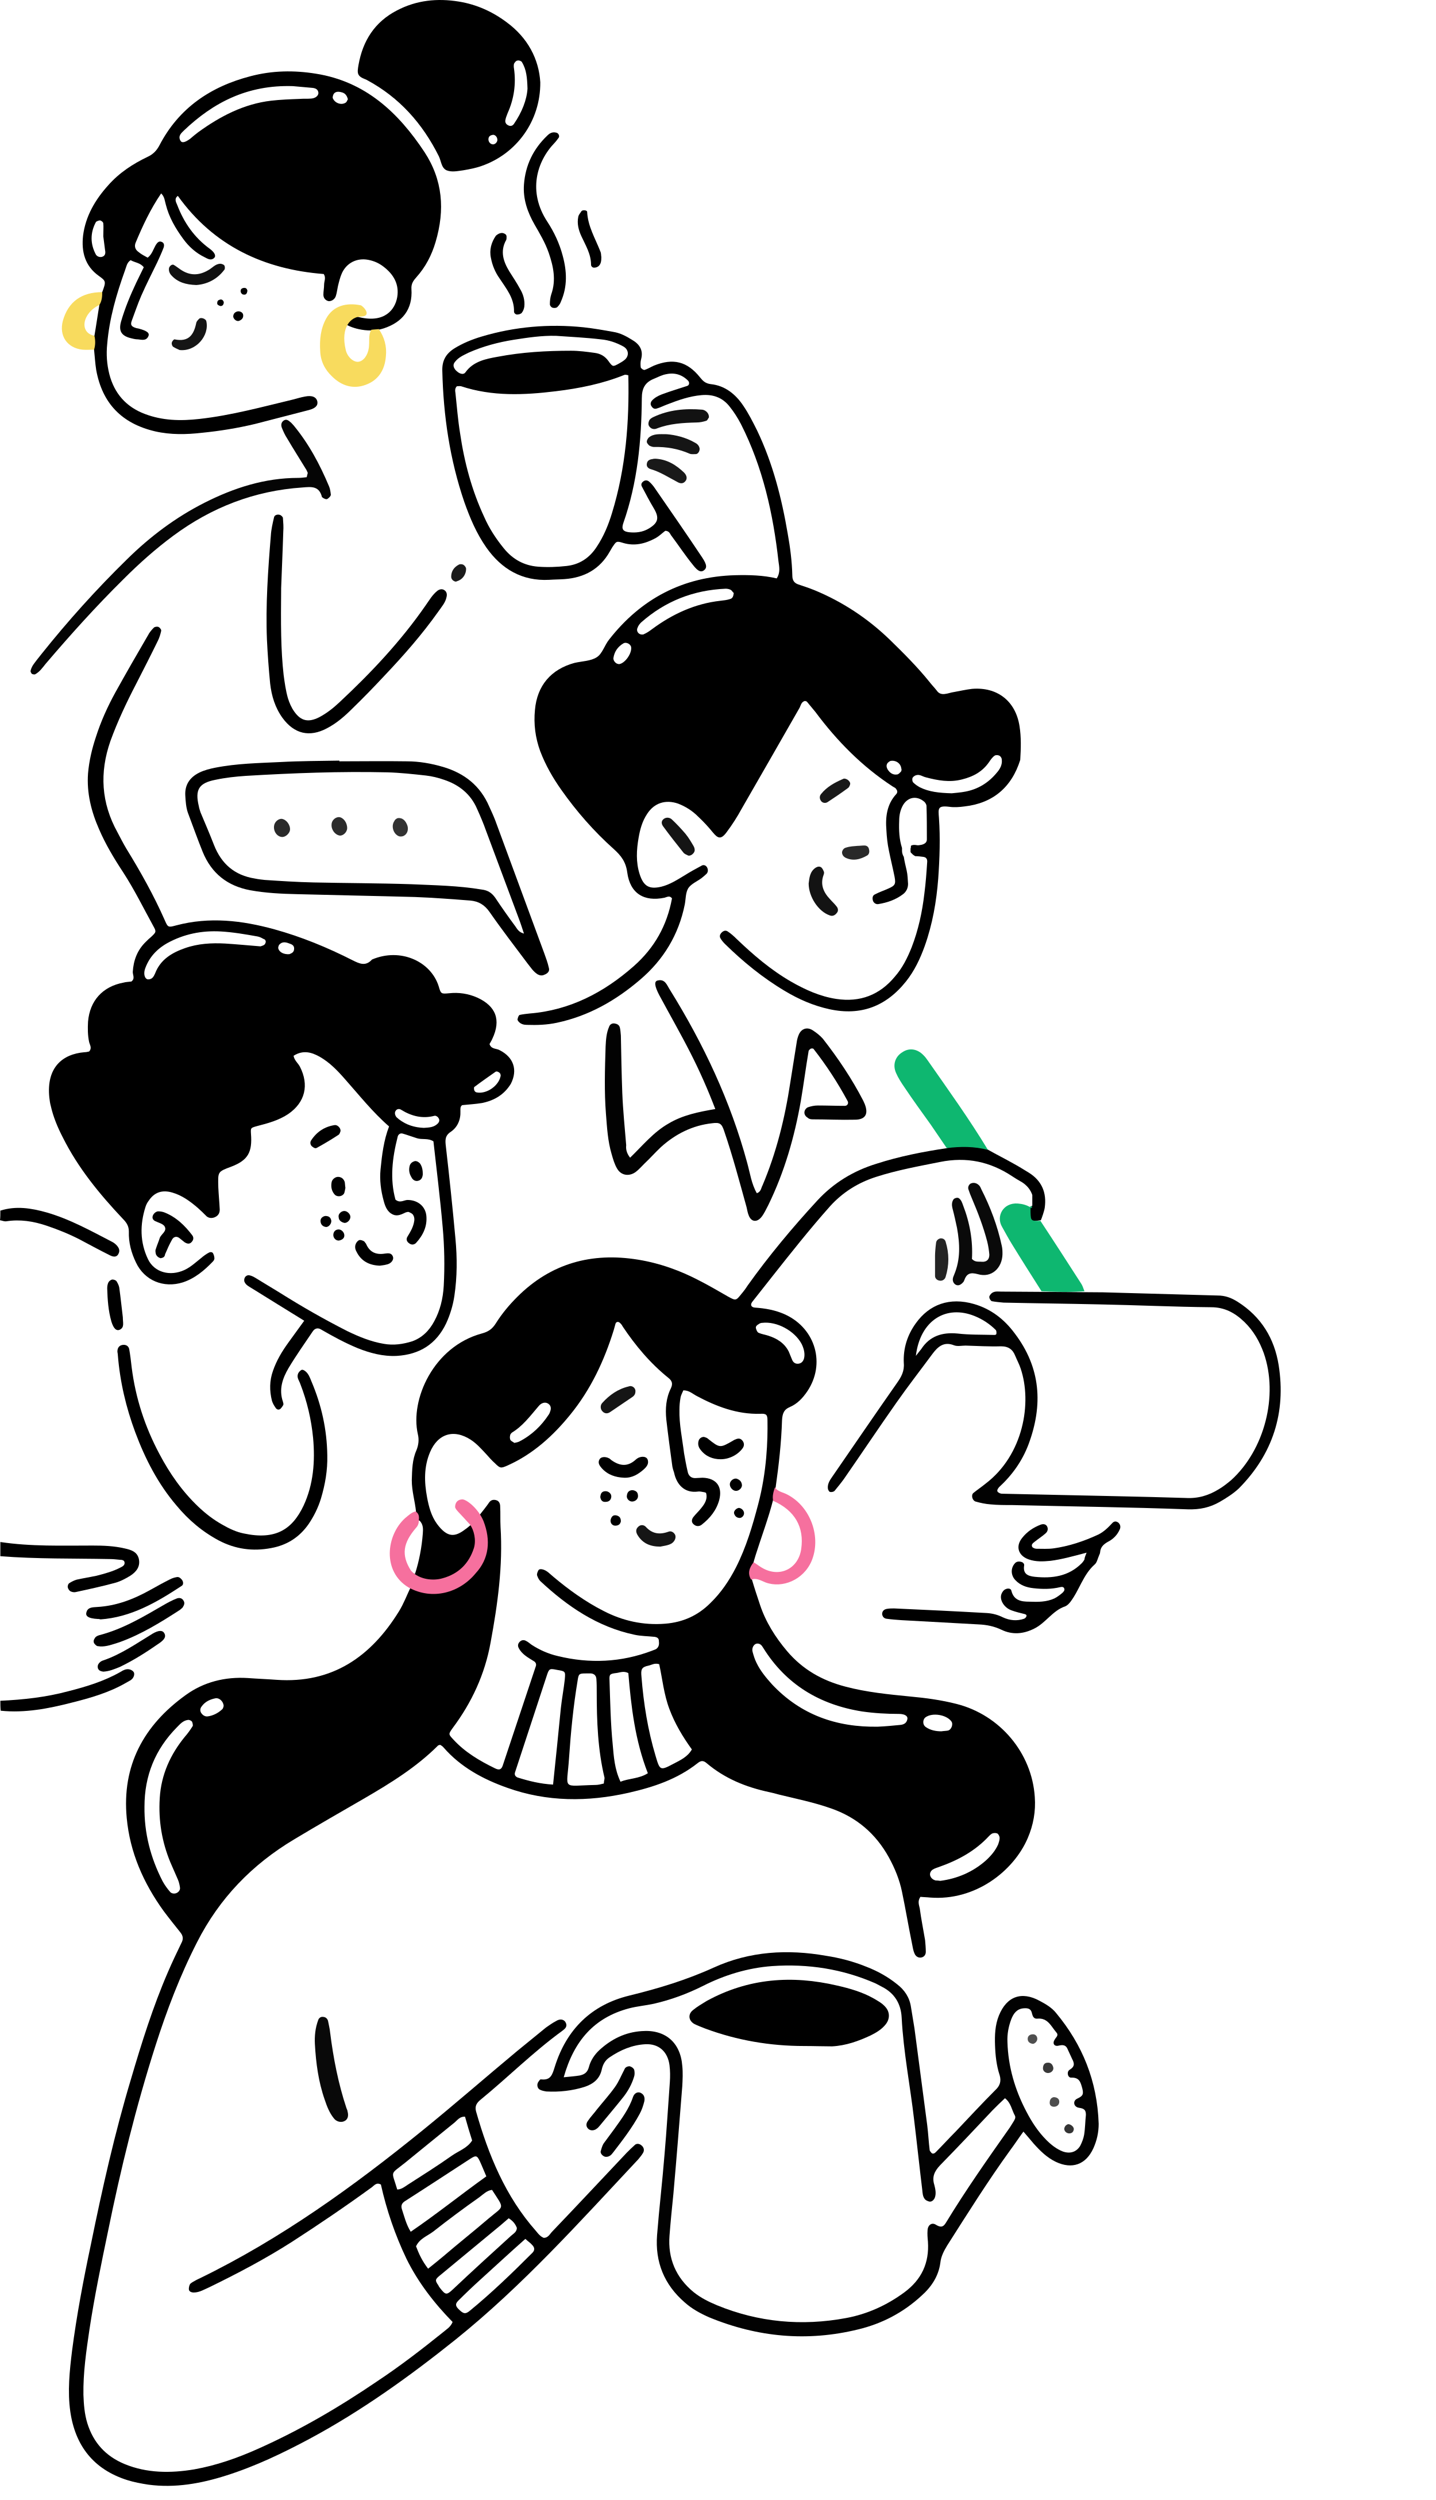 <svg width="350" height="609" viewBox="0 0 350 609" fill="none" xmlns="http://www.w3.org/2000/svg">
<g clip-path="url(#clip0_1_32)">
<path d="M250.74 285.651C249.442 284.872 248.231 284.093 246.933 283.401C244.943 282.276 242.866 281.238 240.876 280.113C237.588 277.864 234.301 277.172 230.84 279.681C225.043 280.546 219.246 281.671 213.622 283.488C207.998 285.218 203.153 288.16 199.173 292.486C193.116 299.062 187.406 305.897 182.215 313.165C181.782 313.857 181.263 314.549 180.744 315.155C179.359 316.885 179.359 316.885 177.456 315.847C175.206 314.549 172.957 313.251 170.621 312.04C165.862 309.531 160.844 307.714 155.479 306.848C144.232 305.032 134.282 307.714 126.062 315.933C124.072 317.923 122.342 320 120.871 322.336C120.006 323.72 119.054 324.412 117.41 324.845C105.643 328.046 99.933 340.938 101.836 349.331C102.182 350.715 102.009 352.013 101.49 353.311C100.452 355.647 100.452 358.069 100.365 360.578C100.365 363.261 101.144 365.683 101.403 368.279C101.23 369.144 101.317 370.096 101.49 370.961C101.749 370.788 101.922 370.528 102.182 370.355C103.22 371.307 103.134 372.518 103.047 373.643C102.788 376.931 102.182 380.219 101.144 383.42C100.971 383.334 100.884 383.334 100.711 383.247C100.711 383.334 100.711 383.334 100.711 383.42C103.566 386.448 107.806 386.535 111.959 383.766C115.939 381.084 118.102 375.806 116.458 372.518C116.112 371.913 115.593 371.48 114.901 371.307C114.814 371.307 114.728 371.307 114.641 371.307C114.641 371.394 114.641 371.394 114.728 371.48C114.295 371.826 113.949 372.172 113.43 372.518C110.834 374.508 109.017 374.595 106.508 371.221C105.124 369.317 104.518 367.068 104.086 364.731C103.393 361.011 103.307 357.377 104.778 353.83C106.681 349.244 110.575 348.033 114.728 350.715C116.199 351.667 117.41 353.051 118.621 354.349C119.227 355.041 119.919 355.82 120.611 356.425C121.909 357.723 122.082 357.723 123.812 356.945C129.956 354.176 134.801 349.763 138.954 344.658C143.972 338.515 147.26 331.507 149.596 323.98C149.769 323.461 149.855 322.942 150.029 322.422C150.202 321.99 150.634 321.903 150.98 322.163C151.326 322.422 151.586 322.768 151.759 323.115C154.874 327.787 158.508 332.113 162.92 335.66C163.785 336.352 164.045 337.045 163.526 338.169C162.315 340.592 162.142 343.188 162.401 345.783C162.834 349.59 163.353 353.397 163.872 357.204C163.959 357.723 164.132 358.242 164.305 358.761C164.91 361.617 166.814 363.78 170.102 363.347C170.621 363.261 171.14 363.434 171.745 363.52C171.832 363.52 172.005 363.607 172.092 363.693C172.524 365.164 171.745 366.375 170.88 367.414C170.275 368.192 169.582 368.798 168.977 369.577C168.544 370.182 168.458 370.874 169.15 371.394C169.755 371.913 170.534 371.826 171.053 371.394C173.043 369.836 174.601 367.933 175.293 365.424C176.158 362.136 174.601 360.059 171.226 359.973C170.707 359.973 170.102 360.059 169.582 360.059C168.458 360.146 167.765 359.454 167.592 358.415C167.246 356.945 166.987 355.474 166.727 354.003C166.295 350.455 165.516 346.995 165.602 343.361C165.602 342.409 165.689 341.457 165.862 340.505C165.949 339.9 166.295 339.294 166.554 338.688C167.938 338.688 168.717 339.467 169.669 339.986C174.514 342.582 179.619 344.572 185.329 344.399C186.8 344.312 187.06 344.658 187.06 346.043C187.146 350.888 186.887 358.502 184.81 366.375C183.426 371.653 181.868 376.931 179.359 381.863C177.715 385.064 175.725 388.006 173.13 390.515C170.102 393.543 166.468 395.187 162.142 395.533C156.777 395.966 151.759 394.841 147.087 392.418C142.674 390.169 138.694 387.314 134.887 384.112C134.022 383.42 133.33 382.555 132.205 382.295C131.772 382.209 131.34 382.209 131.167 382.641C130.994 382.988 130.821 383.42 130.907 383.766C131.08 384.285 131.34 384.804 131.686 385.151C138.262 391.294 145.616 396.312 154.614 398.215C156.172 398.561 157.902 398.561 159.546 398.734C160.152 398.821 160.584 399.081 160.584 399.686C160.671 400.378 160.671 401.071 160.065 401.59C159.805 401.849 159.286 401.936 158.94 402.109C151.413 404.964 143.712 405.31 135.925 403.407C133.676 402.887 131.513 401.936 129.523 400.638C129.09 400.292 128.658 399.946 128.139 399.686C127.619 399.427 127.1 399.513 126.668 399.946C126.235 400.378 126.149 400.897 126.408 401.417C127.187 402.974 128.658 403.753 130.042 404.618C130.561 404.877 130.821 405.397 130.561 406.002C127.879 414.049 125.197 422.095 122.515 430.142C122.169 431.094 121.649 431.267 120.611 430.747C116.891 428.931 113.343 426.854 110.488 423.739C109.277 422.441 109.277 422.441 110.315 420.971C114.987 414.741 118.189 407.819 119.573 400.119C121.303 390.774 122.601 381.43 121.996 371.913C121.909 370.269 121.996 368.625 121.909 366.981C121.909 366.289 121.649 365.597 120.871 365.424C120.179 365.251 119.573 365.424 119.14 366.116C118.621 366.894 117.496 368.279 116.891 369.058C116.804 368.971 117.064 370.788 117.237 372.086C118.189 380.911 112.219 387.141 103.307 386.535C102.269 386.448 101.144 386.102 100.106 386.621C99.154 388.611 98.375 390.688 97.25 392.505C90.415 403.58 80.984 410.155 67.4 409.204C65.064 409.031 62.728 408.944 60.392 408.771C54.855 408.425 49.663 409.723 45.251 412.924C35.041 420.278 29.677 430.055 30.888 442.861C31.667 451.253 34.955 458.694 39.886 465.529C41.184 467.26 42.569 468.99 43.953 470.72C44.645 471.586 44.732 472.364 44.213 473.316C43.088 475.652 41.963 477.988 40.925 480.411C37.291 488.803 34.522 497.629 31.927 506.454C27.947 519.692 24.918 533.189 22.149 546.773C20.333 555.339 18.689 563.991 17.564 572.643C16.958 577.575 16.439 582.506 17.131 587.438C18.343 595.831 22.842 601.541 30.975 604.137C32.619 604.656 34.436 605.002 36.166 605.262C42.655 606.127 48.971 605.002 55.201 603.012C62.296 600.762 68.958 597.561 75.447 594.1C88.166 587.265 99.846 578.872 111.094 569.874C127.446 556.723 141.29 541.236 155.566 526.008C155.999 525.489 156.431 524.97 156.777 524.364C157.123 523.672 156.864 522.98 156.258 522.547C155.825 522.201 155.22 522.114 154.787 522.46C154.095 523.066 153.403 523.758 152.711 524.45C146.654 530.853 140.684 537.256 134.628 543.572C134.022 544.177 133.589 545.216 132.465 545.129C132.205 544.956 131.945 544.87 131.772 544.696C131.34 544.35 130.994 543.918 130.648 543.485C123.207 535.093 119.054 524.969 116.026 514.327C115.679 513.03 116.199 512.251 117.15 511.472C123.812 506.021 129.955 499.878 136.964 494.773C137.656 494.254 138.348 493.735 137.915 492.783C137.569 491.918 136.531 491.659 135.493 492.351C134.628 492.783 133.849 493.389 133.07 493.908C130.734 495.812 128.398 497.715 126.062 499.619C118.362 506.021 110.834 512.597 103.047 518.913C86.089 532.67 68.439 545.389 48.712 554.993C48.106 555.252 47.5 555.598 46.895 555.944C46.635 556.117 46.376 556.29 46.289 556.463C46.116 556.809 46.029 557.242 46.029 557.588C46.029 558.28 46.722 558.453 47.241 558.453C48.625 558.453 49.837 557.675 51.048 557.156C57.969 553.781 64.718 550.234 71.207 546.081C77.783 541.841 84.272 537.429 90.588 532.843C91.194 532.41 91.713 531.545 92.838 532.151C94.222 538.38 96.299 544.437 99.067 550.234C101.922 556.031 105.902 561.136 110.315 565.635C109.796 566.932 108.758 567.452 107.979 568.144C102.701 572.383 97.423 576.45 91.799 580.17C82.628 586.4 73.024 592.024 62.901 596.523C57.883 598.772 52.692 600.589 47.327 601.541C41.617 602.493 35.82 602.493 30.369 600.243C25.784 598.34 22.755 595.052 21.284 590.293C20.592 588.044 20.419 585.708 20.333 583.372C20.246 578.007 21.025 572.729 21.803 567.452C23.015 559.492 24.659 551.532 26.303 543.658C29.417 528.344 33.138 513.203 37.897 498.321C40.665 489.669 43.867 481.276 48.02 473.143C53.47 462.414 61.43 454.195 71.726 448.052C77.35 444.677 83.061 441.39 88.771 438.102C95.174 434.381 101.49 430.488 106.768 425.21C106.854 425.124 107.027 425.124 107.287 425.037C107.546 425.21 107.892 425.383 108.152 425.729C112.305 430.488 117.756 433.43 123.639 435.506C133.33 438.967 143.28 438.967 153.23 436.717C159.286 435.333 165.083 433.43 170.102 429.45C170.967 428.757 171.572 428.93 172.265 429.536C176.677 433.257 181.782 435.333 187.406 436.544C188.185 436.717 188.963 436.89 189.828 437.15C194.068 438.188 198.394 439.054 202.547 440.524C208.777 442.687 213.449 446.667 216.65 452.464C218.121 455.147 219.246 457.915 219.851 460.857C220.717 465.01 221.409 469.163 222.274 473.403C222.447 474.181 222.534 475.047 222.88 475.825C223.139 476.517 223.745 476.95 224.437 476.863C225.216 476.777 225.648 476.171 225.648 475.479C225.648 474.527 225.562 473.576 225.475 472.624C225.043 470.028 224.524 467.519 224.178 464.924C224.005 464.058 223.572 463.107 224.351 462.068C225.129 462.155 225.908 462.155 226.687 462.241C237.675 463.107 247.019 455.839 250.48 447.792C251.864 444.591 252.47 441.217 252.211 437.756C251.518 427.027 243.731 417.769 233.176 415.087C229.455 414.135 225.648 413.616 221.841 413.27C216.564 412.751 211.199 412.232 206.008 410.848C200.384 409.377 195.625 406.694 191.818 402.195C188.963 398.821 186.627 395.101 185.243 390.948C184.551 388.871 183.858 386.794 183.253 384.718C181.868 382.814 188.012 369.663 189.05 362.309C189.828 356.858 190.434 351.407 190.607 345.956C190.694 344.399 191.04 343.361 192.511 342.755C194.328 341.976 195.625 340.592 196.75 338.948C201.249 332.286 198.827 323.72 191.472 320.259C189.05 319.135 186.541 318.702 183.945 318.529C183.08 318.442 182.82 317.837 183.339 317.145C184.983 315.068 186.541 313.078 188.185 311.002C192.77 305.205 197.356 299.408 202.288 293.87C205.402 290.409 209.209 288.073 213.535 286.689C218.64 285.045 223.918 284.093 229.109 283.055C235.598 281.757 241.309 282.969 246.673 286.516C247.452 287.035 248.317 287.554 249.096 287.987C250.307 288.765 251.172 289.804 251.605 291.102V291.188C251.605 292.053 251.605 292.832 251.605 293.697C251.432 293.784 251.259 293.87 251.172 293.957H251.259C250.221 297.245 250.653 297.764 253.681 297.245C253.854 296.898 253.941 296.552 254.114 296.12C254.287 295.514 254.547 294.822 254.633 294.216C255.152 290.582 253.941 287.641 250.74 285.651ZM134.109 343.793C134.022 344.053 133.936 344.312 133.762 344.572C131.946 347.341 129.609 349.59 126.581 351.148C126.235 351.321 125.802 351.407 125.37 351.494C125.024 351.234 124.591 351.061 124.418 350.801C124.245 350.455 124.245 350.023 124.332 349.677C124.332 349.417 124.591 349.158 124.764 348.985C127.36 347.427 129.177 345.005 131.167 342.668C131.34 342.495 131.513 342.236 131.772 342.063C132.378 341.63 133.07 341.544 133.676 341.976C134.282 342.409 134.368 343.101 134.109 343.793ZM129.696 546.859C130.388 547.552 130.388 548.244 129.609 548.936C124.764 553.781 119.832 558.54 114.555 562.866C113.43 563.818 112.911 563.645 111.786 562.52C111.007 561.741 110.921 561.222 111.699 560.443C113.43 558.713 115.247 556.983 117.064 555.339C120.698 552.051 124.332 548.676 128.052 545.389C128.658 545.994 129.263 546.34 129.696 546.859ZM98.808 526.786C102.874 523.499 106.854 520.211 110.834 517.01C111.526 516.404 112.132 515.539 113.343 515.625C113.862 517.529 114.468 519.519 115.074 521.422C113.949 523.239 111.872 523.931 110.229 525.056C106.681 527.565 102.961 529.901 99.327 532.237C98.548 532.756 97.769 533.362 96.818 533.362C95.433 528.603 94.914 529.901 98.808 526.786ZM97.942 538.121C97.683 537.256 97.942 536.65 98.808 536.131C104.086 532.756 109.363 529.296 114.555 525.921C116.026 524.97 116.285 525.056 116.977 526.527C117.496 527.652 117.929 528.776 118.535 530.161C112.132 534.746 106.335 539.419 100.106 543.658C98.981 541.841 98.548 539.938 97.942 538.121ZM101.403 547.206C102.269 545.302 104.172 544.696 105.643 543.572C109.277 540.716 112.997 537.948 116.804 535.266C117.756 534.573 118.621 533.622 119.919 533.449C123.034 538.294 122.947 537.169 119.054 540.457C115.42 543.572 111.699 546.513 108.066 549.628C106.941 550.58 105.729 551.532 104.345 552.656C102.874 550.753 102.096 549.023 101.403 547.206ZM110.402 557.675C108.844 559.146 108.585 559.059 107.287 557.415C107.114 557.156 106.941 556.983 106.854 556.723C105.989 555.512 106.076 555.252 107.114 554.387C111.44 550.839 115.766 547.206 120.092 543.658C121.39 542.62 122.601 541.582 123.986 540.37C125.11 541.063 125.629 541.841 125.976 542.706C125.976 543.658 125.197 544.091 124.591 544.61C119.832 548.936 115.074 553.262 110.402 557.675ZM46.981 420.451C46.376 421.403 45.77 422.268 45.078 423.047C41.53 427.373 39.281 432.305 38.935 438.015C38.589 443.466 39.454 448.657 41.53 453.676C42.136 455.06 42.742 456.444 43.347 457.829C43.607 458.434 43.78 459.127 43.867 459.819C43.953 460.338 43.607 460.857 43.088 461.117C42.569 461.376 41.877 461.29 41.53 460.943C40.838 460.165 40.146 459.213 39.627 458.261C36.685 452.551 35.128 446.494 35.214 440.092C35.214 432.564 37.81 426.162 43.088 420.797C43.867 420.019 44.559 419.154 45.77 418.98C46.116 418.894 46.635 419.154 46.808 419.413C46.895 419.586 47.068 420.192 46.981 420.451ZM54.163 416.385C53.124 417.337 51.913 417.942 50.615 418.115C49.923 418.202 49.317 417.769 48.971 417.164C48.712 416.644 48.798 416.125 49.144 415.693C50.01 414.481 51.221 413.962 52.519 413.703C53.384 413.53 54.422 414.395 54.509 415.52C54.509 415.606 54.422 416.125 54.163 416.385ZM137.656 409.117C137.396 411.453 136.964 413.703 136.704 416.039C136.099 422.095 135.493 428.238 134.801 434.727C131.686 434.554 128.917 433.862 126.149 432.997C125.716 432.824 125.283 432.391 125.543 431.699C128.139 423.826 130.734 415.866 133.33 407.992C133.849 406.435 134.022 406.435 135.752 406.781C137.829 407.127 137.829 407.127 137.656 409.117ZM147.173 434.468C146.481 434.641 145.789 434.814 145.183 434.814C136.704 434.987 138.175 436.285 138.694 428.238C139.127 421.922 139.732 415.693 140.771 409.463C141.03 407.733 141.117 407.646 142.847 407.646C143.28 407.646 143.712 407.646 144.059 407.646C144.837 407.733 145.27 408.165 145.356 408.944C145.443 410.069 145.443 411.107 145.443 412.232C145.443 419.24 145.702 426.248 147.346 433.084C147.346 433.516 147.173 433.949 147.173 434.468ZM151.24 434.035C149.769 430.921 149.596 427.892 149.336 424.951C148.817 419.759 148.731 414.568 148.558 409.377C148.471 407.906 148.644 407.733 150.115 407.56C151.067 407.473 151.932 406.954 153.143 407.56C153.835 415.779 154.787 423.999 157.902 431.959C155.739 433.343 153.316 433.17 151.24 434.035ZM164.218 429.623C160.93 431.353 160.844 431.353 159.805 427.806C157.902 421.49 156.864 415.001 156.345 408.425C156.172 406.694 156.345 406.089 158.075 405.743C158.854 405.57 159.546 405.051 160.671 405.397C161.449 408.944 161.795 412.751 163.18 416.385C164.478 419.846 166.381 423.047 168.631 426.162C167.592 427.979 165.862 428.757 164.218 429.623ZM241.049 447.273C241.309 447.014 241.655 446.667 242.001 446.581C242.347 446.494 242.866 446.494 243.126 446.667C243.385 446.84 243.645 447.36 243.645 447.706C243.645 448.225 243.472 448.744 243.299 449.263C242.607 450.82 241.568 452.032 240.357 453.157C237.069 456.098 233.176 457.656 229.196 458.175C228.59 458.088 228.331 458.088 228.071 458.088C227.379 457.915 226.86 457.483 226.687 456.79C226.6 456.185 226.946 455.666 227.379 455.406C227.811 455.147 228.331 454.974 228.85 454.8C233.522 453.157 237.675 450.907 241.049 447.273ZM225.648 418.288C227.292 417.164 230.667 417.683 231.878 419.327C232.397 420.019 231.878 421.403 231.013 421.576C230.494 421.663 229.975 421.663 229.455 421.749C228.071 421.749 226.773 421.49 225.648 420.711C224.783 420.105 224.87 418.807 225.648 418.288ZM184.464 400.378C185.243 400.292 185.675 400.811 186.022 401.417C191.559 410.328 199.778 415.26 210.075 416.904C213.103 417.337 216.045 417.51 219.073 417.51C220.544 417.51 221.322 418.029 221.149 418.807C220.976 419.759 220.284 420.105 219.419 420.192C217.688 420.365 215.871 420.538 213.968 420.624C203.932 420.797 195.193 417.769 188.185 410.328C186.714 408.684 185.329 407.041 184.378 405.051C183.945 404.185 183.685 403.32 183.426 402.368C183.166 401.417 183.772 400.465 184.464 400.378ZM184.983 322.509C185.243 322.336 185.502 322.249 185.762 322.249C189.309 321.817 193.635 324.153 195.366 327.354C195.885 328.392 196.145 329.431 196.058 330.382C195.972 331.421 195.452 332.113 194.587 332.199C193.808 332.286 193.289 331.853 193.03 331.161C192.77 330.555 192.511 329.863 192.251 329.258C191.213 327.181 189.396 326.056 187.233 325.364C186.454 325.105 185.675 325.018 184.897 324.672C184.637 324.585 184.378 324.066 184.291 323.72C184.032 323.115 184.551 322.768 184.983 322.509Z" fill="black"/>
<path d="M0.086 375.633C7.527 376.758 15.055 376.498 22.582 376.498C25.178 376.498 27.773 376.585 30.369 377.19C31.926 377.537 33.397 377.969 33.83 379.7C34.263 381.603 33.224 382.901 31.753 383.853C30.629 384.545 29.331 385.237 28.033 385.583C24.832 386.448 21.63 387.14 18.429 387.833C18.083 387.919 17.564 387.833 17.218 387.66C16.872 387.487 16.612 387.054 16.526 386.708C16.439 386.362 16.612 385.843 16.872 385.67C17.391 385.323 18.083 384.977 18.689 384.804C20.246 384.458 21.89 384.199 23.534 383.853C25.524 383.333 27.514 382.814 29.331 381.863C29.85 381.603 30.369 381.343 30.369 380.738C30.369 380.046 29.763 379.959 29.158 379.959C28.379 379.873 27.514 379.786 26.735 379.786C17.823 379.613 8.998 379.786 0.086 379.094C0.086 377.796 0.086 376.671 0.086 375.633Z" fill="black"/>
<path d="M0.087 294.909C3.893 293.697 7.614 294.303 11.334 295.341C17.045 296.985 22.149 299.84 27.341 302.522C27.687 302.695 28.033 302.955 28.293 303.215C28.898 303.82 29.331 304.512 28.898 305.378C28.552 306.156 27.86 306.329 26.822 305.81C24.399 304.599 21.977 303.301 19.554 302.003C16.872 300.619 14.103 299.494 11.248 298.542C8.133 297.504 4.932 296.985 1.557 297.504C1.038 297.591 0.519 297.331 0 297.245C0.087 296.552 0.087 295.774 0.087 294.909Z" fill="black"/>
<path d="M0.086 414.308C5.71 414.049 11.248 413.443 16.699 411.972C21.111 410.848 25.351 409.55 29.331 407.3C30.023 406.868 30.802 406.435 31.667 406.695C32.013 406.781 32.446 407.041 32.619 407.387C32.792 407.733 32.705 408.165 32.532 408.512C32.186 409.29 31.321 409.55 30.629 409.982C26.562 412.318 22.063 413.616 17.564 414.741C11.853 416.212 6.056 417.337 0.173 416.731C0.086 415.952 0.086 415.087 0.086 414.308Z" fill="black"/>
<path d="M153.576 282.017C156.691 278.988 159.286 275.787 162.92 273.711C166.381 271.634 170.275 270.855 174.341 270.163C172.524 265.405 170.534 260.905 168.285 256.493C165.862 251.734 163.18 247.062 160.671 242.39C159.546 240.227 159.373 239.016 160.325 238.842C162.142 238.41 162.574 240.054 163.266 241.092C171.486 254.33 178.061 268.26 182.128 283.315C182.82 285.824 183.166 288.419 184.464 290.669C185.502 290.323 185.502 289.371 185.848 288.765C189.223 280.805 191.299 272.413 192.597 263.847C193.116 260.559 193.635 257.358 194.155 254.07C194.241 253.378 194.414 252.686 194.674 252.08C195.279 250.609 196.664 250.09 198.048 250.955C199 251.561 199.865 252.253 200.557 253.032C204.278 257.791 207.652 262.809 210.421 268.173C210.507 268.433 210.68 268.692 210.767 268.952C211.718 271.375 210.94 272.759 208.344 272.759C204.883 272.845 201.509 272.672 198.048 272.672C197.615 272.672 197.183 272.586 196.923 272.326C196.491 272.067 196.058 271.634 196.058 271.029C196.058 270.423 196.491 269.904 196.923 269.731C197.702 269.471 198.481 269.298 199.346 269.298C201.509 269.298 203.758 269.385 205.921 269.385C206.527 269.385 206.873 268.779 206.614 268.26C204.191 263.761 201.422 259.521 198.308 255.541C198.221 255.368 197.788 255.368 197.615 255.455C197.442 255.541 197.183 255.801 197.096 255.974C196.404 260.04 195.885 264.107 195.193 268.173C193.635 276.999 191.213 285.478 187.233 293.611C186.714 294.562 186.281 295.601 185.589 296.466C184.464 297.85 183.08 297.677 182.474 296.033C182.215 295.428 182.128 294.735 181.955 294.043C180.225 287.814 178.581 281.584 176.504 275.528C175.898 273.711 175.466 273.365 173.562 273.624C168.804 274.143 164.651 276.22 161.103 279.421C159.719 280.719 158.421 282.19 157.037 283.488C156.345 284.18 155.739 284.872 154.96 285.478C153.316 286.689 151.326 286.343 150.375 284.612C149.769 283.574 149.423 282.363 149.077 281.152C148.125 277.95 147.952 274.662 147.692 271.375C147.26 265.924 147.433 260.386 147.606 254.935C147.692 253.292 147.779 251.648 148.471 250.09C148.644 249.571 149.163 249.225 149.769 249.312C150.375 249.398 150.894 249.658 151.067 250.263C151.24 250.869 151.24 251.561 151.326 252.253C151.413 256.925 151.499 261.598 151.672 266.27C151.845 270.509 152.278 274.749 152.624 278.988C152.538 279.767 152.624 280.805 153.576 282.017Z" fill="#020202"/>
<path d="M79.773 354.522C79.859 358.156 79.254 361.617 78.216 365.078C77.523 367.327 76.485 369.404 75.187 371.307C72.938 374.509 69.909 376.412 66.103 377.104C61.603 377.969 57.364 377.364 53.384 375.287C49.317 373.124 45.943 370.269 43.001 366.722C38.502 361.444 35.387 355.387 32.965 348.898C30.715 342.842 29.244 336.612 28.725 330.123C28.725 329.69 28.552 329.344 28.639 328.912C28.725 328.219 29.158 327.7 29.937 327.614C30.715 327.527 31.321 327.873 31.494 328.652C31.753 330.123 31.927 331.594 32.1 333.151C33.051 340.592 35.301 347.514 38.848 354.176C41.357 358.935 44.386 363.261 48.279 366.981C50.096 368.712 52 370.182 54.163 371.394C55.806 372.345 57.623 373.211 59.44 373.557C67.141 375.201 71.207 372.605 73.976 366.808C76.399 361.617 76.831 355.993 76.312 350.282C75.879 345.783 74.841 341.371 73.197 337.131C72.938 336.352 72.332 335.66 72.592 334.795C72.678 334.449 72.938 334.103 73.284 333.843C73.63 333.497 74.063 333.757 74.409 334.016C75.187 334.622 75.534 335.574 75.879 336.439C78.389 342.322 79.686 348.292 79.773 354.522Z" fill="black"/>
<path d="M264.843 378.229C261.555 379.094 258.786 379.873 256.017 380.219C254.201 380.392 252.47 380.479 250.74 379.873C248.231 379.008 247.452 376.758 249.096 374.682C250.307 373.124 251.864 372.086 253.681 371.394C254.201 371.221 254.806 371.221 255.152 371.74C255.585 372.432 255.325 373.124 254.806 373.557C254.027 374.249 253.076 374.855 252.211 375.547C251.778 375.893 251.259 376.239 251.605 376.845C251.778 377.104 252.297 377.277 252.643 377.277C254.027 377.277 255.412 377.364 256.71 377.191C260.517 376.672 264.151 375.46 267.698 373.816C269.082 373.124 270.12 372.086 271.159 370.961C271.591 370.529 272.111 370.529 272.63 370.961C273.062 371.394 273.149 371.913 272.976 372.432C272.37 373.903 271.332 374.941 269.947 375.633C268.909 376.239 268.217 376.931 268.131 378.142C268.131 378.402 267.957 378.662 267.871 378.921C267.525 379.7 267.352 380.652 266.833 381.084C263.977 383.593 263.112 387.314 260.863 390.255C260.517 390.688 260.084 391.121 259.651 391.294C256.537 392.332 254.893 395.36 252.037 396.745C249.442 398.042 246.76 398.302 244.077 397.004C242.261 396.139 240.444 395.793 238.54 395.706C232.224 395.36 225.994 395.014 219.678 394.668C218.467 394.582 217.256 394.495 216.044 394.322C215.439 394.235 215.093 393.803 215.006 393.197C215.006 392.419 215.525 391.986 216.304 391.899C216.823 391.813 217.429 391.813 217.948 391.813C225.475 392.159 233.003 392.505 240.53 392.938C241.914 393.024 243.212 393.37 244.424 393.976C246.067 394.755 247.884 394.928 249.615 394.322C249.788 394.235 250.047 394.062 250.134 393.803C250.307 393.543 250.134 393.284 249.788 393.197C248.75 392.938 247.625 392.678 246.673 392.332C245.635 391.986 244.77 391.294 244.251 390.255C243.818 389.304 243.818 388.439 244.51 387.573C245.029 386.881 246.327 386.708 246.5 387.487C247.106 389.909 248.923 390.169 250.913 390.169C252.989 390.255 255.066 390.255 256.969 389.39C257.661 389.044 258.354 388.525 258.959 388.006C259.219 387.746 259.565 387.4 259.392 386.968C259.219 386.535 258.873 386.535 258.44 386.622C256.277 387.141 254.114 387.141 251.864 386.881C250.221 386.708 248.663 386.189 247.452 384.891C246.327 383.68 246.327 381.949 247.365 380.825C247.711 380.392 248.317 380.306 248.923 380.479C249.355 380.565 249.701 380.998 249.615 381.344C249.269 383.507 250.653 383.939 252.211 384.112C256.45 384.545 260.43 384.026 263.631 380.825C263.891 380.565 264.151 380.219 264.324 379.873C264.324 379.613 264.41 379.267 264.843 378.229Z" fill="black"/>
<path d="M68.525 143.236C68.439 152.148 68.439 158.291 69.131 164.434C69.39 166.337 69.65 168.241 70.169 170.058C70.515 171.182 71.034 172.394 71.726 173.345C73.37 175.682 75.187 176.028 77.783 174.73C79.6 173.778 81.244 172.48 82.715 171.096C90.415 163.915 97.683 156.214 103.739 147.476C104.605 146.264 105.383 144.88 106.595 143.928C107.027 143.582 107.633 143.409 108.152 143.669C108.844 144.015 109.017 144.707 108.844 145.399C108.585 146.783 107.633 147.822 106.854 148.946C102.874 154.57 98.375 159.675 93.616 164.693C91.107 167.376 88.512 170.058 85.829 172.653C84.013 174.47 82.022 176.201 79.686 177.412C75.447 179.662 71.726 178.796 68.871 174.903C67.054 172.394 66.189 169.539 65.843 166.51C65.497 162.963 65.237 159.416 65.064 155.868C64.718 147.389 65.324 138.91 66.016 130.431C66.103 128.96 66.449 127.489 66.795 126.018C66.881 125.499 67.573 125.239 68.179 125.413C68.525 125.499 68.958 125.932 68.958 126.191C69.044 127.316 69.131 128.354 69.044 129.479C68.871 135.016 68.612 140.467 68.525 143.236Z" fill="black"/>
<path d="M75.014 115.203C74.841 114.857 74.755 114.511 74.495 114.165C73.024 111.742 71.467 109.319 69.996 106.81C69.477 106.032 69.044 105.08 68.698 104.215C68.439 103.523 68.525 102.83 69.217 102.398C69.823 102.052 70.255 102.398 70.688 102.744C71.034 103.003 71.294 103.349 71.553 103.609C75.274 108.108 77.956 113.126 80.206 118.491C80.465 119.096 80.552 119.789 80.638 120.481C80.638 120.827 80.292 121.173 79.946 121.433C79.6 121.779 79.167 121.519 78.821 121.346C78.735 121.259 78.562 121.173 78.475 121.086C77.783 118.318 75.879 118.577 73.716 118.75C62.036 119.529 51.567 123.596 42.222 130.517C37.896 133.719 33.916 137.266 30.11 141.073C23.447 147.649 17.218 154.57 11.161 161.665C10.383 162.617 9.69 163.655 8.566 164.261C8.393 164.347 8.046 164.261 7.787 164.174C7.614 164.001 7.441 163.655 7.441 163.482C7.527 162.963 7.787 162.444 8.046 162.011C8.652 161.146 9.344 160.281 10.036 159.416C16.526 151.282 23.534 143.496 30.975 136.228C36.599 130.69 42.828 126.018 49.836 122.471C57.018 118.837 64.545 116.414 72.678 116.414C73.37 116.414 74.062 116.328 74.755 116.241C74.841 115.895 74.928 115.463 75.014 115.203Z" fill="#050505"/>
<path d="M240.79 280.113C237.502 279.248 234.127 279.248 230.753 279.681C229.455 277.777 228.157 275.874 226.86 273.97C224.697 270.942 222.534 268 220.457 264.885C219.678 263.761 218.9 262.549 218.381 261.338C217.515 259.348 218.208 257.358 219.938 256.32C221.582 255.195 223.572 255.454 225.129 257.098C225.475 257.444 225.821 257.877 226.167 258.396C231.186 265.578 236.291 272.672 240.79 280.113Z" fill="#0EB770"/>
<path d="M264.324 314.549C260.863 314.808 257.315 314.722 253.854 314.549C251.432 310.742 249.009 306.935 246.673 303.128C245.808 301.744 245.029 300.273 244.251 298.888C242.693 296.293 244.51 292.918 248.058 293.178C249.182 293.264 250.221 293.524 251.172 294.13C251.172 294.562 251.172 294.908 251.172 295.341C251.259 297.417 251.259 297.417 253.595 297.417C256.969 302.522 260.257 307.627 263.545 312.732C263.891 313.251 264.064 313.943 264.324 314.549Z" fill="#0EB770"/>
<path d="M236.896 306.676C237.675 307.541 238.54 307.281 239.319 307.368C240.53 307.454 241.136 306.762 241.136 305.637C241.049 304.599 240.876 303.474 240.617 302.436C239.665 298.802 238.367 295.428 236.896 291.967C236.55 291.188 236.291 290.496 236.031 289.717C235.858 289.198 236.118 288.593 236.55 288.333C237.242 287.987 237.935 288.16 238.454 288.593C238.8 288.852 238.973 289.198 239.146 289.631C241.395 294.043 243.126 298.629 244.164 303.474C244.337 304.166 244.337 304.859 244.337 305.551C244.251 308.925 241.655 311.348 238.367 310.396C236.464 309.877 235.598 310.223 234.993 311.953C234.906 312.213 234.733 312.386 234.474 312.646C234.041 312.992 233.608 313.251 233.003 312.992C232.484 312.732 232.224 312.213 232.224 311.694C232.224 311.261 232.397 310.915 232.57 310.483C234.128 306.762 233.955 303.042 233.262 299.148C232.916 297.504 232.57 295.947 232.138 294.303C231.965 293.611 231.965 292.919 232.311 292.313C232.484 291.88 233.349 291.621 233.695 291.88C234.301 292.313 234.474 292.919 234.733 293.611C236.377 297.85 237.156 302.263 236.896 306.676Z" fill="#0A0A0A"/>
<path d="M135.579 32.315C136.098 32.402 136.445 33.094 136.185 33.527C135.839 33.959 135.579 34.392 135.147 34.825C130.821 39.324 128.571 46.678 133.416 54.032C135.06 56.541 136.358 59.31 137.137 62.252C138.175 66.059 138.348 69.779 136.704 73.5C136.531 74.019 136.185 74.451 135.839 74.797C135.579 75.057 135.06 75.057 134.714 74.971C134.368 74.884 134.022 74.451 134.022 74.105C134.022 73.327 134.108 72.461 134.368 71.683C135.579 68.222 134.887 64.934 133.762 61.646C132.897 59.137 131.599 56.974 130.302 54.724C128.571 51.696 127.446 48.495 127.706 44.947C128.052 40.275 129.955 36.295 133.416 33.008C133.935 32.488 134.628 32.056 135.579 32.315Z" fill="black"/>
<path d="M76.745 497.888C76.658 495.985 76.831 494.081 77.523 492.178C77.696 491.572 78.216 491.226 78.735 491.313C79.254 491.313 79.773 491.659 79.946 492.264C80.119 493.216 80.379 494.168 80.465 495.12C81.244 501.349 82.455 507.579 84.445 513.549C84.532 513.808 84.705 514.068 84.705 514.327C85.051 515.539 84.705 516.404 83.84 516.75C83.061 517.096 81.936 516.837 81.33 515.971C80.292 514.674 79.686 513.116 79.167 511.559C77.61 507.146 77.004 502.561 76.745 497.888Z" fill="#090909"/>
<path d="M24.832 394.409C21.977 394.409 20.852 393.889 21.025 392.938C21.284 391.467 22.582 391.553 23.62 391.467C28.379 391.207 32.619 389.563 36.772 387.227C38.329 386.362 39.886 385.497 41.444 384.718C41.963 384.459 42.482 384.286 43.001 384.199C43.607 384.026 44.039 384.459 44.386 384.891C44.732 385.41 44.732 386.102 44.212 386.362C38.156 390.342 31.927 393.976 24.399 394.495C24.14 394.409 24.053 394.409 24.832 394.409Z" fill="black"/>
<path d="M24.399 401.071C24.053 400.984 23.793 401.071 23.534 400.897C23.188 400.638 22.842 400.292 22.842 399.946C22.755 399.6 23.015 399.167 23.274 398.821C23.534 398.561 23.966 398.388 24.312 398.302C29.936 396.831 34.868 393.889 39.8 391.034C40.838 390.428 41.963 389.823 43.088 389.39C43.78 389.131 44.472 389.304 44.818 390.082C45.078 390.601 44.818 391.121 44.472 391.64C44.299 391.813 44.039 391.986 43.866 392.159C39.194 395.187 34.436 398.129 29.158 400.032C27.514 400.551 25.956 401.157 24.399 401.071Z" fill="black"/>
<path d="M122.688 56.801C123.12 56.974 123.466 57.147 123.466 57.666C123.466 57.926 123.466 58.272 123.38 58.445C121.822 61.214 122.688 63.723 124.159 66.145C125.024 67.53 125.975 68.914 126.754 70.385C127.533 71.683 127.965 73.153 127.792 74.711C127.706 75.23 127.533 75.749 127.187 76.182C127.014 76.441 126.495 76.614 126.149 76.614C125.716 76.701 125.283 76.268 125.283 75.922C125.37 72.634 123.38 70.298 121.736 67.789C120.698 66.318 120.005 64.674 119.659 62.857C119.227 60.867 119.746 59.05 120.871 57.407C121.39 56.974 121.995 56.628 122.688 56.801Z" fill="black"/>
<path d="M153.489 503.339C154.008 503.512 154.528 503.858 154.614 504.377C154.701 504.897 154.701 505.502 154.528 505.935C154.008 507.665 153.143 509.223 152.105 510.607C150.202 513.03 148.125 515.452 146.135 517.875C145.962 518.048 145.789 518.307 145.529 518.48C144.837 519.086 143.885 519.086 143.366 518.567C142.761 517.961 142.847 517.269 143.28 516.663C143.972 515.625 144.837 514.76 145.529 513.808C147 511.991 148.558 510.261 149.855 508.444C150.807 507.146 151.413 505.589 152.192 504.118C152.365 503.599 152.884 503.339 153.489 503.339Z" fill="black"/>
<path d="M147.779 525.402C147.173 525.488 146.308 524.71 146.395 524.104C146.568 523.498 146.741 522.806 147.087 522.201C147.952 520.989 148.904 519.778 149.769 518.567C151.499 516.144 153.316 513.722 154.268 510.866C154.614 509.828 155.479 509.482 156.172 509.828C157.037 510.261 157.21 511.039 157.037 511.905C156.777 512.943 156.431 513.981 155.912 514.933C154.095 518.307 151.759 521.335 149.423 524.364C148.99 524.969 148.471 525.402 147.779 525.402Z" fill="black"/>
<path d="M39.108 306.502C38.589 306.329 38.156 305.983 37.983 305.464C37.896 305.032 37.81 304.599 37.983 304.253C38.242 303.388 38.675 302.436 38.935 301.571C39.281 300.619 40.752 299.927 40.146 298.802C39.8 298.11 38.589 297.85 37.723 297.418C37.204 297.072 37.031 296.639 37.291 296.033C37.55 295.514 37.983 295.168 38.502 295.082C39.021 295.082 39.627 295.168 40.059 295.341C42.915 296.466 45.078 298.542 46.895 300.965C47.241 301.484 47.154 302.003 46.808 302.436C46.289 303.128 45.683 303.042 44.991 302.609C44.559 302.263 44.126 301.917 43.693 301.571C43.001 301.052 42.309 301.311 41.963 301.917C41.271 303.128 40.752 304.339 40.233 305.551C40.146 306.243 39.713 306.416 39.108 306.502Z" fill="black"/>
<path d="M25.178 407.214C24.659 407.127 24.14 407.041 23.88 406.435C23.707 405.829 23.88 405.397 24.313 404.964C24.486 404.791 24.745 404.618 25.005 404.531C29.417 403.061 33.224 400.378 37.204 397.956C38.675 397.091 39.627 397.091 40.06 397.869C40.492 398.648 40.146 399.34 38.935 400.205C35.82 402.368 32.619 404.445 29.158 406.089C27.86 406.608 26.649 407.127 25.178 407.214Z" fill="black"/>
<path d="M172.784 101.705C172.611 101.879 172.438 102.398 172.178 102.484C171.399 102.744 170.621 102.917 169.756 102.917C166.468 103.003 163.18 103.176 160.065 104.388C159.719 104.561 159.2 104.561 158.854 104.388C158.508 104.215 158.162 103.869 158.075 103.522C157.989 103.176 158.075 102.744 158.248 102.398C158.421 102.052 158.854 101.792 159.2 101.619C163.007 99.802 167.073 99.456 171.226 99.802C172.178 99.975 172.87 100.84 172.784 101.705Z" fill="#121212"/>
<path d="M197.096 215.222C197.269 213.924 197.356 212.367 198.74 211.415C199.259 211.069 199.778 210.982 200.211 211.328C200.471 211.588 200.644 211.934 200.817 212.367C200.903 212.626 200.817 212.886 200.73 213.145C199.865 215.482 200.73 217.385 202.288 219.029C202.807 219.635 203.412 220.154 203.932 220.846C204.278 221.278 204.364 221.884 204.018 222.317C203.585 222.922 202.98 223.268 202.288 223.009C199.432 222.057 197.096 218.423 197.096 215.222Z" fill="#131313"/>
<path d="M162.488 105.772C164.651 105.945 167.16 106.551 169.409 107.849C169.928 108.108 170.274 108.454 170.448 108.973C170.707 109.579 170.274 110.531 169.669 110.617C169.15 110.617 168.544 110.704 168.111 110.531C165.343 109.319 162.401 108.8 159.373 108.887C159.027 108.887 158.594 108.714 158.248 108.541C157.988 108.281 157.642 107.935 157.642 107.589C157.642 107.243 157.902 106.81 158.161 106.551C159.373 105.599 160.757 105.772 162.488 105.772Z" fill="#151515"/>
<path d="M47.846 69.433C45.251 69.347 43.347 68.741 41.877 67.183C41.357 66.664 41.098 66.059 41.184 65.367C41.271 64.847 41.877 64.328 42.309 64.501C42.915 64.847 43.434 65.28 43.953 65.626C46.203 67.183 48.452 67.183 50.788 65.799C51.74 65.28 52.432 64.328 53.644 64.242C53.99 64.242 54.509 64.415 54.682 64.674C54.855 64.934 54.855 65.54 54.682 65.713C52.865 68.135 50.356 69.26 47.846 69.433Z" fill="#111111"/>
<path d="M146.568 62.598C146.568 63.55 146.481 64.242 145.962 64.761C145.702 65.02 145.27 65.193 144.924 65.193C144.405 65.28 144.058 64.847 144.058 64.501C144.058 61.906 142.761 59.829 141.722 57.58C141.03 56.109 140.598 54.465 140.944 52.821C141.03 52.302 141.463 51.869 141.722 51.437C141.982 51.09 143.107 51.177 143.107 51.609C143.28 55.157 145.097 58.099 146.308 61.213C146.568 61.733 146.481 62.338 146.568 62.598Z" fill="black"/>
<path d="M29.936 320.865C29.936 322.249 30.369 323.288 29.244 323.893C28.379 324.326 27.687 323.634 27.168 321.99C26.389 319.308 26.216 316.626 26.13 313.857C26.13 313.338 26.216 312.732 26.476 312.299C26.649 312.04 27.081 311.694 27.427 311.694C27.773 311.694 28.293 311.867 28.466 312.213C28.725 312.646 28.985 313.165 29.071 313.684C29.417 316.193 29.677 318.789 29.936 320.865Z" fill="black"/>
<path d="M169.323 207.176C169.236 207.954 168.198 208.646 167.679 208.387C167.333 208.214 166.9 208.041 166.641 207.781C164.91 205.618 163.266 203.542 161.622 201.292C161.19 200.686 161.103 199.994 161.795 199.475C162.401 199.042 163.18 199.129 163.699 199.562C164.91 200.686 166.035 201.898 167.073 203.109C167.852 204.061 168.458 205.099 169.063 206.137C169.323 206.57 169.323 207.002 169.323 207.176Z" fill="#141414"/>
<path d="M159.805 111.742C162.661 111.915 164.824 113.3 166.727 115.117C167.419 115.809 167.592 116.674 166.987 117.28C166.468 117.885 165.775 117.799 165.17 117.453C163.007 116.328 160.93 114.944 158.508 114.252C157.989 114.079 157.556 113.646 157.642 113.04C157.729 112.175 158.335 111.915 159.027 111.829C159.286 111.742 159.632 111.742 159.805 111.742Z" fill="#191919"/>
<path d="M43.78 85.267C43.434 85.094 42.742 84.834 42.222 84.488C41.963 84.315 41.79 83.796 41.876 83.45C41.963 83.103 42.395 82.584 42.569 82.671C45.943 83.363 47.241 81.633 47.846 78.604C47.933 78.258 48.279 77.912 48.539 77.653C48.971 77.22 50.096 77.653 50.269 78.172C51.134 81.719 47.76 85.699 43.78 85.267Z" fill="#151515"/>
<path d="M227.898 305.897C227.898 305.378 227.984 303.993 228.158 302.695C228.244 302.176 228.677 301.744 229.282 301.657C229.888 301.657 230.321 301.917 230.494 302.522C231.359 305.378 231.359 308.146 230.494 311.002C230.321 311.694 229.628 312.126 228.936 311.953C228.417 311.867 227.898 311.434 227.898 310.829C227.898 309.444 227.898 308.06 227.898 305.897Z" fill="#242424"/>
<path d="M92.578 308.319C89.983 308.233 87.993 307.194 86.868 304.858C86.522 304.253 86.435 303.561 86.781 302.868C86.954 302.522 87.3 302.176 87.56 302.09C87.906 302.003 88.339 302.176 88.685 302.349C88.858 302.436 89.031 302.782 89.204 302.955C90.069 305.031 91.626 305.724 93.79 305.377C94.568 305.291 95.433 305.118 95.779 306.156C96.039 306.935 95.26 307.887 94.136 308.06C93.53 308.233 93.011 308.233 92.578 308.319Z" fill="black"/>
<path d="M82.974 275.614C82.888 275.787 82.801 276.306 82.455 276.479C80.725 277.604 78.994 278.642 77.264 279.594C76.831 279.854 76.485 279.594 76.139 279.334C75.62 278.988 75.533 278.296 75.793 277.864C77.177 275.701 79.167 274.403 81.676 274.057C82.368 274.057 83.147 274.922 82.974 275.614Z" fill="black"/>
<path d="M207.219 190.996C207.133 191.256 207.046 191.688 206.7 191.948C205.056 193.159 203.412 194.284 201.682 195.409C201.249 195.668 200.644 195.668 200.211 195.236C199.692 194.63 199.692 193.938 200.125 193.419C201.509 191.688 203.412 190.65 205.402 189.785C206.008 189.352 207.306 190.217 207.219 190.996Z" fill="#191919"/>
<path d="M209.036 206.051C209.555 206.051 210.075 205.964 210.68 205.964C211.286 205.964 211.718 206.31 211.805 206.916C211.978 207.522 211.805 208.127 211.372 208.387C209.728 209.338 207.912 209.858 206.008 208.906C205.575 208.646 205.229 208.214 205.229 207.608C205.316 207.002 205.748 206.57 206.181 206.483C207.219 206.137 208.171 206.137 209.036 206.051Z" fill="#292929"/>
<path d="M103.047 286.083C102.961 286.948 102.615 287.468 101.922 287.641C101.23 287.814 100.625 287.468 100.279 286.775C99.759 285.91 99.586 285.045 99.846 284.007C100.019 283.401 100.452 283.055 100.971 282.882C101.49 282.709 102.009 283.055 102.355 283.401C102.961 284.266 103.047 285.218 103.047 286.083Z" fill="black"/>
<path d="M84.186 289.371C84.099 289.89 84.013 290.236 83.926 290.582C83.58 291.447 82.282 291.707 81.59 291.015C80.811 290.15 80.638 289.111 80.811 288.073C80.898 287.294 81.763 286.602 82.542 286.689C83.32 286.775 83.753 287.208 84.013 287.9C84.099 288.333 84.099 288.852 84.186 289.371Z" fill="black"/>
<path d="M111.007 141.679C110.315 141.506 109.969 140.987 109.969 140.467C109.969 139.17 110.661 138.131 111.872 137.526C112.218 137.353 112.738 137.439 112.997 137.612C113.257 137.785 113.603 138.218 113.603 138.564C113.603 140.035 112.651 141.246 111.353 141.592C111.267 141.679 111.094 141.679 111.007 141.679Z" fill="#1B1B1B"/>
<path d="M83.926 294.995C84.705 294.995 85.483 295.86 85.397 296.552C85.31 297.331 84.445 298.11 83.753 297.85C83.147 297.677 82.542 297.244 82.542 296.466C82.369 295.774 83.147 294.995 83.926 294.995Z" fill="black"/>
<path d="M79.254 296.207C80.033 296.207 80.552 296.466 80.725 297.245C80.898 298.023 80.119 298.975 79.427 298.889C78.735 298.802 78.216 298.37 78.129 297.591C78.043 296.899 78.475 296.38 79.254 296.207Z" fill="black"/>
<path d="M83.926 300.965C83.926 301.571 83.493 302.003 82.715 302.176C81.936 302.349 81.157 301.571 81.244 300.705C81.33 299.927 81.85 299.494 82.542 299.494C83.234 299.494 83.926 300.186 83.926 300.965Z" fill="black"/>
<path d="M59.267 76.701C59.354 77.48 58.921 77.912 58.229 78.172C57.623 78.345 56.931 77.739 56.845 77.133C56.845 76.355 57.364 75.922 58.056 75.836C58.575 75.836 59.181 76.095 59.267 76.701Z" fill="black"/>
<path d="M52.951 73.759C52.951 73.327 53.211 73.067 53.643 72.981C54.163 72.808 54.682 73.413 54.509 73.932C54.422 74.278 54.163 74.624 53.643 74.538C53.297 74.365 52.865 74.278 52.951 73.759Z" fill="black"/>
<path d="M60.306 70.818C60.219 71.25 60.133 71.856 59.44 71.769C59.008 71.769 58.748 71.423 58.662 71.077C58.575 70.472 58.921 70.126 59.613 70.126C59.959 70.126 60.219 70.385 60.306 70.818Z" fill="black"/>
<path d="M253.941 296.293L253.854 296.12L254.027 296.206L254.114 296.379L253.941 296.293Z" fill="#0EB770"/>
<path d="M251.518 293.87C251.605 294.389 251.345 294.303 251.086 294.13C250.999 293.87 250.999 293.87 251.518 293.87Z" fill="#0EB770"/>
<path d="M191.991 364.126C190.953 363.52 189.569 363.434 188.877 362.309C188.531 363.347 188.184 364.472 188.444 365.597C193.722 367.933 196.058 371.999 195.279 377.364C194.587 382.036 190.261 384.285 186.108 382.122C185.243 381.69 184.551 381.084 183.685 380.565C182.647 381.863 182.128 383.247 183.08 384.804C184.378 384.285 185.502 385.064 186.627 385.497C190.694 386.967 195.798 384.891 197.788 380.305C200.211 374.595 197.702 367.154 191.991 364.126Z" fill="#F6709E"/>
<path d="M248.49 176.893C247.538 170.75 243.039 167.289 236.896 167.808C235.425 167.981 233.954 168.327 232.484 168.587C231.791 168.673 231.186 168.933 230.494 169.02C229.628 169.193 228.85 169.02 228.331 168.241C227.725 167.462 227.033 166.77 226.514 166.078C223.572 162.444 220.284 159.156 216.91 155.868C211.545 150.677 205.402 146.61 198.481 143.755C197.183 143.236 195.885 142.803 194.587 142.371C193.549 142.025 193.116 141.333 193.116 140.208C193.03 136.747 192.597 133.373 191.991 129.998C190.521 121.346 188.358 112.867 184.551 104.907C183.512 102.83 182.474 100.754 181.176 98.85C179.273 95.995 176.677 93.919 173.216 93.573C171.918 93.4 171.313 92.794 170.621 91.929C167.506 88.035 164.045 87.17 159.373 89.073C158.594 89.42 157.902 89.852 157.123 90.112C156.864 90.198 156.258 89.766 156.172 89.506C156.085 88.814 156.085 88.122 156.258 87.516C156.864 85.267 155.825 83.796 154.008 82.757C152.624 81.892 151.153 81.114 149.509 80.854C147.087 80.421 144.664 79.989 142.242 79.729C133.849 78.864 125.543 79.556 117.41 81.979C115.074 82.671 112.738 83.623 110.661 84.921C108.671 86.218 107.719 87.862 107.806 90.371C108.066 101.273 109.623 111.915 113.17 122.298C114.555 126.191 116.112 129.912 118.535 133.373C122.255 138.65 127.273 141.592 133.849 141.246C135.06 141.16 136.358 141.16 137.569 141.073C142.415 140.727 146.222 138.65 148.644 134.324C148.817 133.978 149.077 133.632 149.25 133.286C150.202 131.902 150.202 131.729 151.845 132.248C154.701 133.113 157.296 132.421 159.719 131.123C160.671 130.604 161.449 129.825 162.142 129.306C163.007 129.306 163.266 129.912 163.526 130.344C165.343 132.767 166.987 135.276 168.89 137.612C170.102 139.17 170.794 139.429 171.486 138.997C172.351 138.391 172.351 137.612 171.14 135.795C167.333 130.085 163.439 124.461 159.546 118.837C159.2 118.318 158.681 117.712 158.162 117.28C157.729 116.933 157.123 116.933 156.691 117.366C156.258 117.712 156.258 118.145 156.431 118.491C157.383 120.308 158.335 122.125 159.373 123.855C160.757 126.191 160.411 127.403 158.075 128.787C156.604 129.652 154.96 129.825 153.316 129.652C151.845 129.479 151.413 128.873 151.932 127.403C155.393 117.539 156.345 107.33 156.431 97.034C156.431 94.611 157.21 93.14 159.373 92.275C160.411 91.842 161.363 91.323 162.401 91.15C164.391 90.717 166.208 91.237 167.679 92.707C168.112 93.14 168.025 93.832 167.506 94.005C165.429 94.697 163.353 95.303 161.276 96.082C160.411 96.428 159.546 96.861 158.854 97.639C158.594 97.985 158.508 98.418 158.681 98.764C158.94 99.283 159.373 99.716 159.978 99.543C160.93 99.283 161.709 98.85 162.661 98.504C165.343 97.466 168.025 96.514 170.967 96.255C173.822 95.995 176.158 96.861 177.888 99.11C178.927 100.408 179.792 101.792 180.571 103.263C185.935 113.819 188.444 125.153 189.742 136.747C189.915 138.045 190.261 139.429 189.309 140.9C186.021 140.121 182.561 140.035 179.186 140.121C166.468 140.467 156.258 145.832 148.471 155.782C147.346 157.166 146.827 159.243 145.443 160.108C143.972 161.06 141.809 161.06 139.992 161.492C134.282 163.05 130.907 167.03 130.388 172.913C130.042 176.374 130.475 179.748 131.686 183.036C132.984 186.41 134.714 189.439 136.791 192.38C140.511 197.658 144.751 202.503 149.596 206.829C151.413 208.473 152.538 209.944 152.884 212.54C153.576 217.645 156.95 219.721 161.968 218.683C162.574 218.51 163.266 218.077 163.785 218.856C162.574 225.432 159.546 230.882 154.441 235.382C147.173 241.784 138.867 246.11 129.09 246.889C128.312 246.976 127.446 247.062 126.668 247.235C126.408 247.322 126.235 247.841 126.149 248.273C126.062 248.446 126.322 248.792 126.495 248.966C127.014 249.485 127.706 249.658 128.398 249.658C130.907 249.744 133.33 249.658 135.752 249.139C143.453 247.495 150.028 243.774 155.998 238.669C161.709 233.824 165.429 227.681 166.9 220.327C167.16 219.029 167.073 217.472 167.765 216.347C168.458 215.309 169.928 214.703 170.967 213.924C171.399 213.578 171.832 213.232 172.178 212.886C172.611 212.453 172.611 211.848 172.351 211.329C172.092 210.809 171.486 210.55 170.967 210.896C169.496 211.675 168.112 212.453 166.727 213.319C164.997 214.357 163.266 215.482 161.19 216.001C158.248 216.693 156.864 215.914 155.912 212.973C154.96 210.031 155.133 207.003 155.652 204.061C155.998 202.071 156.518 200.081 157.729 198.264C159.459 195.582 162.228 194.716 165.256 195.755C167.073 196.447 168.717 197.485 170.102 198.869C171.399 200.081 172.611 201.379 173.735 202.763C174.947 204.234 175.725 204.666 177.196 202.59C178.494 200.859 179.705 198.956 180.744 197.053C185.502 188.833 190.175 180.613 194.847 172.48C195.193 171.875 195.279 170.923 196.231 170.75C196.404 170.836 196.577 170.836 196.664 170.923C197.356 171.788 198.048 172.567 198.74 173.432C204.018 180.527 210.161 186.756 217.602 191.602C217.861 191.775 218.121 191.861 218.294 192.034C218.64 192.467 218.9 192.899 218.467 193.419C216.131 195.928 215.785 199.043 216.045 202.244C216.131 203.888 216.304 205.532 216.65 207.176C217.083 209.339 217.602 211.415 218.035 213.578C218.381 215.395 218.121 215.741 216.564 216.433C215.439 216.952 214.314 217.299 213.189 217.904C212.67 218.164 212.584 218.769 212.757 219.375C212.93 219.981 213.535 220.327 214.055 220.24C216.218 219.894 218.294 219.202 220.111 217.818C220.89 217.212 221.322 216.347 221.322 215.309C221.236 214.184 221.236 213.146 220.976 212.021C220.717 210.896 220.457 209.858 220.284 208.733C220.025 208.3 219.851 207.781 219.851 207.262C219.851 207.089 219.851 206.829 219.851 206.57C219.159 204.407 219.073 202.244 219.159 199.994C219.159 198.61 219.419 197.312 220.111 196.101C221.322 194.111 223.485 193.765 225.302 195.322C225.562 195.582 225.821 196.014 225.821 196.36C225.908 199.043 225.908 201.811 225.908 204.493C225.908 205.272 225.302 205.618 224.61 205.791C224.178 205.878 223.745 205.964 223.399 205.878C222.88 205.791 222.534 205.791 222.101 205.964C222.101 206.051 222.015 206.051 222.015 206.137V206.224V206.31V206.397C222.015 206.483 221.928 206.656 221.928 206.743C221.928 206.743 221.928 206.743 221.928 206.829C221.928 206.916 221.928 206.916 221.928 207.003C221.928 207.089 221.928 207.176 221.928 207.349C221.928 207.435 221.928 207.435 221.928 207.522C221.928 207.608 222.015 207.608 222.015 207.695C222.015 207.695 222.015 207.781 222.101 207.781C222.188 207.868 222.188 207.868 222.274 207.954C222.361 208.041 222.361 208.041 222.447 208.127L222.534 208.214C222.707 208.3 222.88 208.473 223.053 208.56C223.745 208.56 224.351 208.646 225.043 208.733C225.735 208.819 225.995 209.252 225.995 209.858C225.821 212.453 225.648 215.049 225.302 217.645C224.783 222.144 223.831 226.556 222.188 230.796C221.149 233.392 219.938 235.814 218.121 237.891C214.401 242.39 209.642 244.207 203.845 243.342C199.865 242.736 196.231 241.092 192.77 239.102C187.838 236.247 183.599 232.613 179.532 228.719C178.84 228.027 178.148 227.422 177.369 226.902C176.85 226.556 176.331 226.729 175.898 227.162C175.466 227.595 175.293 228.114 175.639 228.633C175.898 229.066 176.245 229.498 176.677 229.931C181.09 234.257 185.848 238.15 191.213 241.352C194.674 243.428 198.221 244.986 202.201 245.851C209.815 247.495 215.958 245.159 220.803 239.102C222.88 236.506 224.264 233.565 225.389 230.45C227.292 225.086 228.244 219.635 228.677 214.011C229.023 209.079 229.196 204.147 228.85 199.216C228.677 196.966 228.504 196.187 231.359 196.533C232.57 196.706 233.781 196.62 235.079 196.447C242.001 195.668 246.587 191.775 248.663 185.113C248.836 182.344 248.923 179.575 248.49 176.893ZM110.921 88.122C111.786 86.997 113.084 86.478 114.295 85.872C117.842 84.315 121.476 83.363 125.283 82.757C128.658 82.238 132.032 81.719 135.493 81.806C139.127 82.065 142.847 82.238 146.481 82.671C148.385 82.844 150.202 83.45 151.932 84.401C153.316 85.18 153.403 86.824 152.105 87.776C151.672 88.122 151.153 88.381 150.721 88.641C149.423 89.333 149.336 89.42 148.298 87.949C147.433 86.737 146.308 86.132 144.924 85.959C143.02 85.699 141.117 85.44 139.213 85.44C133.157 85.44 127.187 85.786 121.303 86.91C118.362 87.43 115.333 88.035 113.43 90.717C112.911 91.41 111.872 91.064 111.007 90.112C110.402 89.333 110.402 88.727 110.921 88.122ZM149.163 124.98C148.298 127.835 147.173 130.604 145.443 133.2C143.712 135.882 141.29 137.526 138.089 137.872C135.752 138.131 133.503 138.218 131.167 138.045C127.706 137.785 124.937 136.228 122.774 133.546C120.871 131.21 119.227 128.7 118.016 125.932C114.987 119.443 113.17 112.607 112.132 105.513C111.613 102.311 111.353 99.023 111.007 95.736C110.921 95.217 110.834 94.611 111.353 94.092C111.613 94.092 112.046 94.005 112.392 94.092C120.005 96.601 127.706 96.255 135.493 95.303C141.203 94.611 146.827 93.486 152.192 91.323C152.451 91.237 152.711 91.323 153.143 91.41C153.403 102.744 152.538 113.992 149.163 124.98ZM151.067 161.752C150.288 161.925 149.423 161.06 149.509 160.281C149.769 158.637 150.634 157.512 151.932 156.733C152.624 156.301 153.749 156.906 153.835 157.685C154.008 159.156 152.451 161.406 151.067 161.752ZM177.975 145.918C177.196 146.178 176.331 146.264 175.552 146.351C169.409 147.043 163.958 149.552 159.027 153.186C158.335 153.705 157.729 154.138 156.95 154.484C156.691 154.657 156.085 154.57 155.825 154.397C155.306 154.051 155.133 153.446 155.393 152.926C155.566 152.407 155.912 151.975 156.258 151.629C162.142 146.437 168.977 143.755 176.85 143.409C177.283 143.409 177.715 143.496 178.062 143.669C178.408 143.842 178.581 144.274 178.84 144.447C178.754 145.226 178.581 145.745 177.975 145.918ZM219.592 187.968C219.332 188.227 218.986 188.66 218.64 188.66C217.602 188.833 216.823 188.227 216.304 187.362C216.045 186.843 215.958 186.324 216.391 185.805C216.564 185.632 216.823 185.459 216.996 185.372C218.294 185.113 219.505 185.891 219.678 187.189C219.765 187.449 219.765 187.708 219.592 187.968ZM242.953 188.227C240.963 190.65 238.454 192.207 235.425 192.813C234.128 193.073 232.743 193.159 231.964 193.246C228.85 193.159 226.427 192.899 224.178 191.775C223.572 191.429 223.053 191.083 222.534 190.563C222.361 190.304 222.274 189.785 222.447 189.439C222.62 189.179 222.966 188.92 223.312 188.833C224.178 188.573 224.87 189.179 225.648 189.352C228.59 190.131 231.445 190.65 234.474 189.871C237.242 189.179 239.492 187.968 241.136 185.545C241.482 185.026 241.914 184.42 242.434 184.074C242.693 183.901 243.212 183.901 243.558 184.074C243.904 184.247 244.164 184.68 244.164 185.026C244.337 186.237 243.731 187.362 242.953 188.227Z" fill="black"/>
<path d="M121.736 255.801C120.957 255.368 119.746 255.628 119.313 254.33C119.486 253.984 119.832 253.465 120.006 253.032C122.169 248.447 120.871 245.072 116.285 242.996C114.122 242.044 111.786 241.698 109.45 241.958C107.546 242.131 107.46 242.131 106.941 240.314C105.037 234.171 97.596 230.796 90.675 233.738C89.117 235.468 87.646 234.776 85.916 233.911C79.773 230.796 73.457 228.201 66.881 226.384C59.008 224.221 51.048 223.269 42.915 225.432C41.011 225.951 40.925 225.951 40.146 224.134C37.464 218.078 34.263 212.367 30.802 206.743C30.023 205.445 29.331 204.061 28.639 202.763C24.659 195.582 24.226 188.228 26.908 180.527C28.639 175.769 30.802 171.183 33.138 166.684C34.955 163.136 36.772 159.589 38.502 156.042C38.848 155.349 39.108 154.484 39.281 153.705C39.367 153.446 39.021 152.927 38.675 152.754C38.416 152.581 37.81 152.667 37.55 152.84C36.945 153.446 36.426 154.052 36.08 154.744C33.397 159.329 30.715 164.002 28.119 168.674C26.216 172.135 24.572 175.768 23.361 179.575C22.409 182.431 21.717 185.372 21.457 188.401C21.111 193.159 22.236 197.658 24.14 201.985C25.697 205.618 27.773 209.079 29.936 212.367C32.705 216.607 34.955 221.192 37.377 225.605C38.156 226.989 38.069 227.076 36.772 228.287C36.339 228.633 35.993 228.979 35.56 229.412C33.484 231.402 32.532 233.911 32.359 236.766C32.359 237.545 32.965 238.41 32.013 239.102C31.407 239.189 30.715 239.189 30.11 239.362C25.005 240.314 21.89 243.775 21.457 248.879C21.371 250.523 21.371 252.167 21.717 253.811C21.89 254.59 22.496 255.282 21.717 256.147C21.371 256.234 20.938 256.32 20.592 256.32C15.314 256.753 11.248 259.954 12.027 267.395C12.113 268.087 12.2 268.779 12.373 269.385C12.978 272.067 14.017 274.576 15.314 277.085C19.035 284.526 24.226 290.842 29.936 296.899C30.888 297.851 31.407 298.716 31.407 300.014C31.321 302.696 32.013 305.205 33.138 307.541C35.214 311.954 39.886 313.857 44.559 312.386C47.5 311.434 49.837 309.444 51.913 307.281C52.086 307.108 52.259 306.762 52.259 306.589C52.259 306.243 52.172 305.811 51.999 305.464C51.827 304.945 51.307 304.945 50.961 305.118C50.269 305.464 49.577 305.984 48.971 306.503C47.673 307.541 46.462 308.666 44.991 309.358C41.444 311.002 37.637 309.964 36.08 306.762C34.09 302.609 34.09 298.283 35.474 293.957C35.647 293.438 35.907 292.919 36.253 292.486C37.637 290.41 39.54 289.804 41.963 290.496C44.386 291.188 46.376 292.659 48.279 294.303C48.971 294.909 49.663 295.601 50.356 296.293C50.875 296.726 51.567 296.812 52.259 296.553C53.124 296.207 53.557 295.601 53.557 294.649C53.47 292.832 53.297 291.102 53.211 289.285C53.124 285.391 52.951 285.478 56.412 284.18C60.479 282.623 61.517 280.633 61.171 276.22C61.084 274.749 61.084 274.749 62.642 274.317C65.324 273.624 67.919 272.932 70.256 271.375C74.409 268.52 75.36 264.28 73.111 259.868C72.678 259.002 71.726 258.31 71.553 257.185C73.889 255.715 75.966 256.32 77.956 257.445C80.379 258.829 82.282 260.819 84.099 262.896C87.56 266.789 90.761 270.856 94.828 274.403C93.53 277.778 93.097 281.325 92.751 284.872C92.492 287.468 92.838 290.064 93.53 292.573C93.876 293.871 94.395 295.255 95.779 295.861C96.904 296.38 97.942 295.774 98.894 295.341C99.154 295.255 99.5 295.168 99.673 295.255C100.019 295.428 100.452 295.601 100.625 295.861C101.057 296.466 101.057 297.158 100.884 297.851C100.625 299.062 100.019 300.1 99.327 301.225C98.894 301.917 99.154 302.523 99.846 302.955C100.365 303.301 100.971 303.215 101.403 302.782C103.134 300.879 104.172 298.716 103.912 296.12C103.653 293.784 101.749 292.313 99.327 292.313C98.462 292.313 97.51 293.178 96.385 292.227C95.001 287.208 95.606 282.104 96.904 276.999C96.991 276.48 97.423 275.961 98.115 276.134C99.327 276.48 100.452 276.912 101.576 277.258C102.874 277.691 104.345 277.172 105.643 278.037C106.422 285.045 107.287 291.967 107.892 298.889C108.325 303.647 108.412 308.493 108.152 313.251C107.979 316.28 107.287 319.221 105.816 321.904C104.605 324.153 102.874 325.884 100.452 326.749C98.202 327.441 95.953 327.787 93.53 327.354C90.415 326.835 87.473 325.624 84.618 324.24C78.994 321.384 73.543 318.27 68.179 314.895C66.189 313.684 64.199 312.473 62.209 311.261C61.776 311.002 61.257 310.742 60.738 310.656C60.392 310.569 59.873 310.829 59.7 311.175C59.527 311.434 59.44 311.954 59.613 312.3C59.959 313.078 60.738 313.424 61.43 313.857C65.583 316.453 69.823 319.048 74.149 321.73C72.851 323.547 71.553 325.278 70.256 327.095C68.698 329.258 67.4 331.421 66.535 333.93C65.67 336.353 65.67 338.775 66.276 341.198C66.449 341.804 66.795 342.409 67.227 343.015C67.487 343.361 67.919 343.534 68.352 343.188C68.612 342.928 68.871 342.582 69.044 342.236C69.131 342.063 69.044 341.717 68.958 341.457C67.919 338.429 68.871 335.747 70.342 333.238C72.159 330.21 74.236 327.268 76.226 324.326C76.745 323.547 77.523 323.374 78.302 323.894C81.157 325.537 84.013 327.095 87.127 328.393C90.156 329.604 93.357 330.469 96.731 330.296C102.269 329.95 106.335 327.441 108.758 322.336C109.709 320.26 110.402 318.01 110.748 315.674C111.44 311.002 111.44 306.416 111.007 301.744C110.315 294.217 109.536 286.776 108.671 279.248C108.498 277.778 108.412 276.653 109.882 275.701C111.526 274.576 112.305 272.759 112.219 270.683C112.219 270.164 112.132 269.558 112.651 269.212C114.295 269.039 115.939 268.952 117.496 268.693C120.438 268.087 122.861 266.703 124.505 264.021C126.235 260.646 125.197 257.531 121.736 255.801ZM64.718 229.671C64.632 229.931 64.459 230.191 64.199 230.277C63.853 230.45 63.42 230.537 63.507 230.537C60.306 230.277 57.623 230.018 54.855 229.845C51.567 229.671 48.279 229.845 45.078 230.969C41.877 232.094 39.108 233.738 37.81 237.112C37.464 237.891 37.118 238.583 36.08 238.583C35.301 238.497 34.955 237.372 35.301 236.161C36.253 233.305 38.156 231.229 40.752 229.758C44.818 227.508 49.231 226.643 53.816 226.903C56.845 227.076 59.786 227.595 62.728 228.114C63.247 228.201 63.766 228.46 64.199 228.72C64.632 228.806 64.891 229.239 64.718 229.671ZM71.64 231.488C71.467 232.094 70.948 232.267 70.515 232.44C69.217 232.527 68.093 232.008 67.833 231.056C67.746 230.796 67.919 230.191 68.179 230.018C68.958 229.239 69.909 229.585 70.775 229.931C71.553 230.191 71.813 230.71 71.64 231.488ZM106.681 273.711C105.729 274.663 104.518 274.663 103.307 274.749C101.057 274.663 99.067 274.057 97.25 272.673C97.077 272.5 96.818 272.327 96.645 272.154C96.299 271.721 96.126 271.115 96.385 270.683C96.645 270.164 97.25 269.991 97.769 270.337C100.279 271.894 102.961 272.586 105.902 271.808C106.162 271.721 106.681 271.981 106.854 272.327C107.2 272.759 107.114 273.278 106.681 273.711ZM116.112 266.097C115.852 266.011 115.679 265.838 115.593 265.578C115.506 265.318 115.506 264.886 115.593 264.799C117.323 263.501 119.054 262.29 120.784 261.079C121.13 260.819 121.995 261.338 121.995 261.771C121.995 261.944 122.082 262.031 121.995 262.204C121.476 264.626 118.448 266.616 116.112 266.097Z" fill="black"/>
<path d="M103.48 37.074C97.077 27.384 89.031 19.856 77.004 17.953C71.64 17.087 66.362 17.174 61.084 18.558C51.394 21.067 43.607 26.259 38.848 35.43C38.156 36.728 37.291 37.593 35.993 38.199C32.359 39.929 29.071 42.092 26.389 45.12C23.188 48.668 20.852 52.648 20.246 57.407C19.813 61.3 20.679 64.761 24.053 67.183C25.87 68.481 25.87 68.568 24.918 71.163C23.88 71.856 23.62 72.981 23.361 74.019C23.62 74.019 23.966 74.105 24.226 74.278C23.793 76.787 23.447 79.297 23.015 81.806C22.669 81.806 22.323 81.806 22.063 81.719C22.063 81.806 22.063 81.892 22.063 81.892C22.063 83.103 22.323 84.142 22.928 85.18C23.101 86.824 23.188 88.468 23.447 90.112C24.918 98.245 29.677 103.177 37.81 105.08C41.617 105.945 45.424 105.859 49.231 105.426C53.557 104.993 57.883 104.301 62.209 103.263C66.535 102.138 70.948 101.013 75.274 99.889C76.918 99.456 77.523 98.764 77.35 97.812C77.091 96.687 76.052 96.255 74.322 96.601C73.37 96.774 72.505 97.034 71.553 97.293C63.94 99.11 56.412 101.187 48.625 102.052C44.039 102.571 39.627 102.484 35.301 100.84C30.715 99.11 27.86 95.822 26.649 91.15C26.043 88.727 25.87 86.305 26.13 83.796C26.649 77.566 28.379 71.683 30.456 65.886C30.802 65.02 30.888 63.982 31.84 63.377C32.878 63.982 34.176 63.982 35.041 65.107C34.436 66.318 33.83 67.616 33.224 68.827C31.753 71.942 30.456 75.057 29.504 78.345C28.898 80.508 29.504 81.719 31.667 82.325C32.359 82.498 32.965 82.671 33.657 82.671C34.522 82.757 35.647 83.103 36.166 81.892C36.512 81.114 35.82 80.594 33.916 80.075C33.657 79.989 33.397 79.989 33.138 79.902C32.013 79.556 31.753 79.124 32.099 78.172C32.878 76.095 33.57 74.019 34.436 72.029C35.647 69.26 37.031 66.578 38.329 63.896C38.848 62.771 39.367 61.646 39.8 60.521C40.059 59.916 40.146 59.137 39.281 58.877C38.675 58.704 38.329 59.137 37.983 59.656C37.377 60.694 37.031 61.992 35.993 62.771C35.214 62.338 34.349 61.906 33.657 61.3C32.965 60.781 32.705 60.002 33.051 59.137C34.782 54.984 36.685 50.917 39.281 47.111C40.146 47.976 40.146 48.928 40.406 49.793C41.184 52.907 42.742 55.59 44.645 58.185C46.029 60.089 47.76 61.646 49.923 62.684C50.615 63.031 51.394 63.55 52.172 62.858C52.692 62.425 52.432 61.56 51.134 60.608C47.327 57.839 44.818 54.205 43.174 49.879C42.915 49.274 42.396 48.408 43.347 47.716C52.086 59.916 64.372 65.626 78.908 66.751C79.513 67.703 78.994 68.481 78.994 69.347C78.994 70.125 78.821 70.99 78.821 71.769C78.821 72.461 79.167 73.067 79.946 73.327C80.638 73.5 81.59 72.981 81.85 72.115C82.109 71.337 82.195 70.471 82.369 69.693C82.628 68.654 82.888 67.53 83.32 66.578C84.445 64.069 86.954 62.771 89.723 63.29C91.107 63.55 92.319 64.069 93.443 64.934C95.953 66.838 97.337 69.26 96.818 72.375C96.299 75.403 93.79 78.691 87.733 77.307C84.791 76.528 82.801 77.566 84.013 78.777C84.791 79.556 89.377 81.373 93.53 79.989C98.029 78.518 100.625 75.403 100.279 70.385C100.192 69.087 100.798 68.308 101.49 67.53C103.739 65.02 105.21 62.165 106.162 58.964C108.498 51.09 107.892 43.823 103.48 37.074ZM24.745 62.598C24.14 62.684 23.62 62.425 23.361 61.992C21.977 59.397 21.977 56.714 23.361 54.119C23.534 53.859 24.14 53.686 24.399 53.686C24.745 53.773 25.178 54.119 25.178 54.465C25.264 55.244 25.178 56.109 25.178 57.58C25.264 58.272 25.437 59.656 25.61 60.954C25.783 61.733 25.61 62.425 24.745 62.598ZM75.879 24.009C74.928 24.096 73.976 24.009 73.024 24.096C70.688 24.182 68.352 24.269 66.103 24.528C59.44 25.307 53.643 28.335 48.279 32.229C47.587 32.748 46.981 33.267 46.376 33.786C45.078 34.738 44.299 34.911 43.953 34.219C43.347 33.094 44.213 32.402 44.818 31.796C51.999 24.961 60.306 20.635 71.38 20.981C72.419 21.067 74.322 21.241 76.226 21.414C76.918 21.5 77.523 21.76 77.61 22.625C77.61 23.317 76.918 23.923 75.879 24.009ZM84.186 25.047C83.147 25.653 81.676 25.134 81.157 24.009C80.984 23.75 81.157 23.231 81.33 22.884C81.763 22.279 82.455 22.279 83.147 22.452C84.013 22.625 84.532 23.144 84.791 24.182C84.618 24.442 84.532 24.875 84.186 25.047Z" fill="black"/>
<path d="M257.402 490.361C256.364 489.063 254.893 488.198 253.422 487.419C249.009 484.997 245.375 486.294 243.472 490.967C242.52 493.303 242.434 495.812 242.52 498.234C242.607 500.657 242.866 503.166 243.645 505.502C244.078 506.973 243.731 508.098 242.607 509.136C239.319 512.424 236.118 515.885 232.916 519.259C231.272 520.903 229.715 522.634 228.071 524.277C227.811 524.537 227.379 524.797 227.033 524.45C226.86 524.277 226.687 524.018 226.6 523.845C226.341 521.768 226.254 519.778 225.995 517.702C224.956 509.828 223.918 501.955 222.88 494.081C222.62 492.351 222.274 490.534 222.015 488.804C221.668 486.554 220.457 484.737 218.64 483.353C216.391 481.536 213.882 480.151 211.199 479.113C207.998 477.815 204.71 476.95 201.336 476.431C191.992 474.787 182.734 475.306 173.995 479.286C167.333 482.314 160.498 484.391 153.403 486.121C144.145 488.371 138.089 494.341 135.233 503.426C134.628 505.329 134.282 506.8 131.946 506.54C131.859 506.54 131.599 506.541 131.599 506.627C131.34 506.973 131.08 507.233 130.994 507.665C130.907 508.184 131.08 508.79 131.599 509.05C132.119 509.309 132.638 509.396 133.157 509.482C136.358 509.655 139.473 509.309 142.501 508.357C144.578 507.665 146.135 506.454 146.654 504.204C146.914 502.907 147.519 501.868 148.558 501.176C151.24 499.359 154.095 498.148 157.296 497.975C160.584 497.802 162.747 499.792 163.18 503.08C163.353 504.464 163.353 505.848 163.266 507.146C162.834 513.03 162.488 518.913 161.969 524.797C161.449 531.372 160.671 537.861 160.152 544.437C159.632 551.013 161.882 556.55 166.9 560.876C168.631 562.433 170.707 563.558 172.87 564.51C184.637 569.355 196.75 570.48 209.123 567.452C214.92 566.067 220.111 563.385 224.61 559.232C227.033 557.069 228.763 554.473 229.196 551.186C229.369 549.628 230.061 548.33 230.84 547.033C235.858 539.159 240.79 531.286 246.241 523.758C247.279 522.374 248.231 520.903 249.442 519.259C250.394 520.384 251.172 521.249 251.951 522.201C253.508 523.931 255.152 525.575 257.315 526.614C261.295 528.517 264.67 527.306 266.487 523.326C267.352 521.422 267.784 519.432 267.784 517.356C267.438 506.887 263.804 498.061 257.402 490.361ZM247.019 516.837C246.76 517.269 246.414 517.788 246.154 518.221C240.79 525.835 235.425 533.449 230.58 541.409C229.888 542.62 229.196 542.62 228.071 541.928C227.119 541.322 226.168 542.014 226.081 543.226C225.995 544.177 226.081 545.129 226.168 546.081C226.514 551.272 224.61 555.339 220.371 558.453C216.131 561.568 211.372 563.731 206.181 564.683C195.452 566.673 184.897 565.721 174.774 561.568C172.697 560.703 170.794 559.751 169.063 558.367C164.737 554.82 162.747 550.147 163.18 544.61C163.439 541.236 163.785 537.775 164.132 534.4C164.91 525.662 165.602 516.923 166.295 508.184C166.381 506.541 166.468 504.897 166.295 503.253C165.862 497.542 162.142 494.341 156.431 494.774C152.451 495.033 149.077 496.677 146.135 499.359C144.924 500.484 143.972 501.868 143.539 503.512C143.193 504.81 142.501 505.329 141.29 505.589C140.252 505.762 139.127 505.848 137.396 506.021C139.906 497.11 144.837 491.486 153.316 489.236C155.306 488.717 157.383 488.544 159.373 488.111C163.526 487.16 167.506 485.689 171.313 483.785C176.591 481.103 182.301 479.373 188.185 478.94C196.923 478.334 205.402 479.632 213.449 483.18C213.968 483.439 214.401 483.699 214.92 483.958C218.035 485.516 219.592 488.111 219.765 491.486C220.198 499.878 221.841 508.098 222.793 516.317C223.485 522.028 224.091 527.738 224.783 533.449C224.87 534.227 224.87 535.093 225.475 535.785C225.735 536.044 226.168 536.217 226.514 536.304C227.119 536.39 227.552 535.958 227.811 535.439C228.244 534.4 227.985 533.276 227.725 532.237C227.119 530.334 227.725 528.95 229.109 527.479C233.435 523.066 237.675 518.567 241.915 514.068C242.866 513.116 243.818 512.164 244.943 511.126C246.414 512.251 246.587 513.981 247.365 515.366C247.625 515.885 247.279 516.404 247.019 516.837ZM264.237 520.038C264.064 520.99 263.718 521.855 263.285 522.72C262.334 524.277 260.776 524.71 259.046 524.104C257.488 523.499 256.191 522.46 255.066 521.336C252.989 519.259 251.432 516.837 250.134 514.327C247.365 509.05 245.721 503.426 245.548 497.456C245.462 495.466 245.808 493.649 246.5 491.832C247.019 490.534 247.798 489.409 249.355 489.236C250.307 489.15 251.259 489.15 251.518 490.447C251.691 491.14 251.951 491.832 252.816 491.745C255.412 491.486 256.191 493.649 257.488 495.12C258.094 495.812 257.402 496.244 257.056 496.85C256.45 497.802 256.969 498.58 258.008 498.321C259.132 498.061 259.824 498.148 260.257 499.273C260.603 500.051 260.949 500.744 261.295 501.522C261.901 502.647 261.988 503.426 260.69 504.204C259.911 504.724 260.257 506.108 261.036 506.108C263.112 506.021 263.372 507.233 263.804 508.79C264.151 510.174 263.891 510.607 262.593 511.213C261.382 511.732 261.641 513.289 263.026 513.462C264.324 513.635 264.67 514.068 264.67 515.193C264.497 516.75 264.497 518.394 264.237 520.038Z" fill="#020202"/>
<path d="M123.466 5.407C120.006 2.811 116.112 1.081 111.872 0.389C106.595 -0.476 101.49 0.043 96.731 2.552C91.367 5.32 88.425 9.906 87.387 15.79C87.041 17.78 86.954 18.558 89.117 19.337C89.204 19.424 89.377 19.424 89.463 19.51C97.337 23.75 102.961 30.066 106.941 38.026C107.546 39.237 107.546 40.881 108.844 41.486C110.142 42.006 111.526 41.66 112.911 41.486C114.382 41.227 115.852 40.967 117.323 40.448C125.889 37.507 131.772 29.46 131.686 20.029C131.34 14.405 128.658 9.214 123.466 5.407ZM121.217 34.219C121.13 34.738 120.611 35.17 120.179 35.17C119.486 35.17 118.967 34.478 119.054 33.786C119.14 33.094 119.659 32.921 120.179 32.834C120.784 32.834 121.303 33.526 121.217 34.219ZM125.283 30.152C124.937 30.671 124.418 30.844 123.812 30.498C123.293 30.239 123.034 29.72 123.207 29.114C123.293 28.595 123.553 28.076 123.726 27.557C125.283 24.096 125.802 20.462 125.283 16.741C125.197 16.309 125.197 15.876 125.283 15.53C125.456 15.184 125.802 14.751 126.149 14.751C126.495 14.665 127.014 14.838 127.187 15.097C128.312 16.914 128.485 18.904 128.571 21.587C128.398 24.355 127.187 27.384 125.283 30.152Z" fill="black"/>
<path d="M311.651 332.545C310.613 326.056 307.411 320.778 301.701 317.145C300.057 316.106 298.586 315.587 296.769 315.587C287.425 315.328 278.167 315.068 268.823 314.808C267.352 314.808 247.279 314.635 243.991 314.635C243.212 314.635 242.347 314.462 241.655 315.068C241.395 315.328 241.049 315.76 241.136 316.02C241.136 316.366 241.482 316.885 241.741 316.972C242.693 317.145 243.645 317.231 244.597 317.318C252.384 317.491 260.257 317.577 268.044 317.75C277.129 317.923 286.127 318.356 295.212 318.442C298.5 318.442 301.009 319.827 303.258 321.99C305.508 324.153 306.979 326.748 308.017 329.604C311.651 339.986 308.19 353.224 300.057 360.578C299.105 361.357 298.154 362.136 297.115 362.741C294.606 364.299 292.011 365.078 288.982 364.905C277.994 364.558 267.092 364.385 256.104 364.126C252.124 364.039 248.144 363.953 244.164 363.866C243.818 363.866 243.299 363.607 243.126 363.347C242.953 363.001 243.212 362.655 243.472 362.309C246.673 359.367 249.096 355.993 250.653 351.926C254.287 342.236 253.681 333.151 247.279 324.758C244.77 321.384 241.568 318.875 237.415 317.664C231.445 315.933 226.514 317.75 223.226 322.336C221.149 325.191 220.111 328.479 220.284 332.026C220.457 334.016 219.678 335.401 218.64 336.871C213.362 344.399 208.171 352.013 202.98 359.54C202.374 360.405 201.682 361.357 201.768 362.482C201.768 362.828 202.028 363.347 202.288 363.434C202.634 363.52 203.153 363.434 203.412 363.174C204.191 362.222 204.97 361.271 205.662 360.319C209.988 354.089 214.141 347.86 218.467 341.717C221.322 337.65 224.351 333.757 227.292 329.777C228.59 328.046 230.061 326.748 232.484 327.7C233.349 328.046 234.387 327.787 235.339 327.787C238.194 327.873 241.136 328.046 243.991 327.96C245.808 327.96 246.846 328.738 247.452 330.296C247.884 331.334 248.404 332.286 248.75 333.324C251.605 341.717 249.442 354.435 240.184 361.444C239.232 362.222 238.194 362.915 237.242 363.693C236.637 364.212 236.983 365.51 237.761 365.77C238.973 366.116 240.184 366.375 241.395 366.462C243.126 366.635 244.943 366.635 246.76 366.635C261.036 366.981 275.312 367.154 289.501 367.673C292.443 367.76 294.866 367.241 297.288 365.856C298.932 364.905 300.576 363.866 301.961 362.568C310.267 354.176 313.468 344.053 311.651 332.545ZM242.347 325.191C239.319 325.105 236.291 325.191 233.349 324.845C229.628 324.499 226.6 325.451 224.524 328.652C224.264 328.998 224.005 329.258 223.226 330.296C224.264 321.644 230.58 317.75 237.588 320.605C239.492 321.384 241.222 322.509 242.693 323.98C242.866 324.153 242.866 324.499 242.866 324.758C242.866 325.105 242.693 325.191 242.347 325.191Z" fill="#020202"/>
<path d="M133.762 235.728C133.503 234.516 133.07 233.392 132.638 232.18C128.658 221.365 124.678 210.636 120.698 199.821C120.265 198.696 119.746 197.572 119.227 196.447C117.064 191.429 113.257 188.4 108.066 186.843C105.124 185.978 102.182 185.459 99.154 185.459C93.703 185.372 88.166 185.459 82.715 185.459C82.715 185.372 82.715 185.372 82.715 185.286C77.956 185.372 73.111 185.372 68.352 185.632C62.988 185.891 57.71 185.978 52.432 187.016C51.134 187.276 49.75 187.622 48.539 188.227C46.289 189.352 44.991 191.169 45.164 193.851C45.251 195.236 45.337 196.62 45.77 197.918C46.981 201.119 48.106 204.32 49.404 207.522C51.567 212.8 55.46 215.828 60.998 216.866C64.805 217.558 68.612 217.731 72.419 217.818C82.022 218.077 91.626 218.25 101.144 218.51C105.643 218.683 110.142 219.029 114.641 219.375C116.631 219.548 118.102 220.413 119.313 222.144C122.255 226.383 125.456 230.536 128.571 234.69C129.35 235.641 129.955 236.68 131.08 237.372C131.599 237.631 132.119 237.718 132.638 237.458C133.589 237.112 134.022 236.506 133.762 235.728ZM125.629 225.691C123.899 223.355 122.255 221.019 120.698 218.683C119.832 217.472 118.881 216.866 117.41 216.693C111.699 215.741 105.989 215.655 100.192 215.395C92.232 215.136 84.272 215.136 76.399 214.963C72.419 214.876 68.439 214.616 64.545 214.357C63.767 214.27 62.901 214.184 62.123 214.011C57.191 213.232 53.989 210.463 52.173 205.878C51.134 203.196 50.01 200.6 48.885 197.918C48.712 197.399 48.539 196.88 48.452 196.36C47.5 192.38 48.452 190.737 52.519 189.958C54.941 189.439 57.364 189.179 59.873 189.006C71.38 188.314 82.888 187.881 94.395 188.141C97.51 188.227 100.711 188.573 103.826 188.92C105.297 189.093 106.768 189.439 108.239 189.958C111.872 191.169 114.728 193.419 116.285 197.053C117.064 198.783 117.842 200.6 118.448 202.33C121.13 209.512 123.812 216.693 126.495 223.874C126.927 224.999 127.273 226.124 127.706 227.422C126.408 227.076 126.062 226.297 125.629 225.691Z" fill="black"/>
<path d="M152.105 359.973C150.029 359.886 148.125 359.281 146.654 357.637C146.135 357.031 145.616 356.339 146.135 355.474C146.481 354.868 147.519 354.782 148.385 355.214C148.644 355.301 148.817 355.56 149.077 355.733C151.067 357.118 152.97 357.377 154.96 355.56C155.999 354.609 157.469 354.695 157.815 355.474C158.248 356.512 157.642 357.291 156.864 357.983C155.566 359.108 154.095 360.059 152.105 359.973Z" fill="black"/>
<path d="M175.639 355.473C173.735 355.473 172.005 354.781 170.794 353.224C170.275 352.618 170.015 351.84 170.275 350.974C170.448 350.282 171.313 349.85 171.832 350.109C172.092 350.196 172.351 350.282 172.524 350.455C175.466 352.791 175.466 352.791 178.754 350.888C178.84 350.801 179.013 350.715 179.1 350.715C179.792 350.369 180.398 350.282 180.917 350.888C181.436 351.493 181.436 352.186 181.003 352.791C179.878 354.349 177.802 355.473 175.639 355.473Z" fill="black"/>
<path d="M154.874 338.948C154.874 339.554 154.614 339.986 154.095 340.333C152.278 341.544 150.548 342.755 148.731 343.966C148.125 344.399 147.433 344.399 146.914 343.88C146.308 343.361 146.222 342.322 146.827 341.717C148.558 339.813 150.634 338.343 153.23 337.737C154.095 337.391 154.96 338.169 154.874 338.948Z" fill="#151515"/>
<path d="M160.93 376.758C158.508 376.758 156.691 375.98 155.479 374.076C154.96 373.297 154.874 372.519 155.566 371.913C156.085 371.394 156.864 371.394 157.383 371.913C158.94 373.643 160.757 373.903 162.92 373.124C163.526 372.865 164.218 373.211 164.564 373.903C164.824 374.595 164.478 375.46 163.699 375.98C162.834 376.499 161.709 376.585 160.93 376.758Z" fill="#151515"/>
<path d="M179.273 363.174C178.494 363.087 177.802 362.222 177.889 361.444C177.975 360.665 178.927 359.973 179.619 360.232C180.311 360.492 180.744 360.924 180.83 361.703C180.917 362.482 180.052 363.261 179.273 363.174Z" fill="black"/>
<path d="M154.182 363.001C154.787 363.088 155.393 363.347 155.479 364.126C155.652 364.991 155.047 365.683 154.182 365.77C153.403 365.856 152.624 365.078 152.797 364.299C152.884 363.434 153.403 363.001 154.182 363.001Z" fill="black"/>
<path d="M146.308 364.645C146.395 363.953 146.568 363.347 147.433 363.261C148.298 363.174 149.077 363.866 148.99 364.645C148.904 365.424 148.385 365.856 147.606 365.856C146.827 365.943 146.395 365.424 146.308 364.645Z" fill="black"/>
<path d="M151.326 370.615C151.153 371.393 150.634 371.653 149.942 371.653C149.25 371.653 148.731 371.047 148.817 370.269C148.99 369.576 149.336 368.971 150.202 369.144C150.98 369.317 151.326 369.75 151.326 370.615Z" fill="black"/>
<path d="M181.349 368.625C181.349 369.317 180.657 369.923 180.052 369.75C179.446 369.663 179.1 369.231 178.927 368.711C178.754 368.106 179.446 367.414 180.052 367.327C180.657 367.327 181.349 367.933 181.349 368.625Z" fill="black"/>
<path d="M195.972 498.408C187.666 498.408 179.619 497.023 171.919 494.168C171.053 493.822 170.102 493.476 169.236 493.043C167.852 492.265 167.592 490.707 168.89 489.669C169.929 488.804 171.14 488.112 172.265 487.419C182.388 481.882 193.03 481.103 204.105 483.699C207.133 484.391 210.161 485.256 212.93 486.814C213.968 487.419 215.093 488.025 215.872 488.977C216.91 490.188 216.91 491.832 215.872 493.13C214.92 494.341 213.622 495.12 212.238 495.812C209.296 497.196 206.181 498.321 202.807 498.494C200.644 498.494 198.308 498.408 195.972 498.408Z" fill="black"/>
<path d="M255.585 504.983C254.893 505.069 254.201 504.55 254.201 503.858C254.201 503.079 254.547 502.474 255.325 502.474C256.104 502.387 256.537 502.906 256.71 503.599C256.883 504.204 256.364 504.896 255.585 504.983Z" fill="#393939"/>
<path d="M256.796 510.866C257.661 510.866 258.181 511.299 258.181 511.991C258.181 512.683 257.661 513.203 256.883 513.203C256.364 513.203 255.844 512.943 255.844 512.251C255.844 511.559 256.104 511.039 256.796 510.866Z" fill="#4D4D4D"/>
<path d="M251.778 497.888C251.086 497.802 250.48 497.456 250.48 496.677C250.48 495.898 251.086 495.552 251.778 495.552C252.297 495.552 252.73 495.898 252.816 496.504C252.903 497.196 252.297 497.802 251.778 497.888Z" fill="#4F4F4F"/>
<path d="M261.728 518.653C261.641 519.259 261.382 519.605 260.776 519.691C260.084 519.778 259.392 519.259 259.392 518.567C259.478 517.961 259.824 517.615 260.344 517.442C260.949 517.442 261.728 518.048 261.728 518.653Z" fill="#343434"/>
<path d="M82.628 199.042C83.666 199.129 84.618 200.34 84.618 201.725C84.618 202.676 83.666 203.628 82.801 203.542C81.677 203.369 80.725 202.157 80.811 200.859C80.811 199.908 81.677 199.042 82.628 199.042Z" fill="#2C2C2C"/>
<path d="M70.688 202.157C70.602 203.023 69.563 203.974 68.698 203.888C67.573 203.801 66.622 202.59 66.795 201.206C66.881 200.254 67.833 199.389 68.698 199.475C69.823 199.648 70.775 200.946 70.688 202.157Z" fill="#2A2A2A"/>
<path d="M96.904 199.302C98.116 199.129 98.894 199.908 99.327 201.206C99.586 202.244 99.24 203.196 98.375 203.628C98.029 203.801 97.51 203.801 97.25 203.715C95.866 203.196 95.26 201.206 96.126 199.994C96.299 199.562 96.731 199.389 96.904 199.302Z" fill="#323232"/>
<path d="M24.918 71.163C24.918 72.288 24.832 73.326 24.226 74.278C20.073 76.268 19.208 81.027 23.015 81.805C23.274 82.93 23.274 84.055 22.928 85.18C21.976 85.18 21.025 85.266 20.073 85.18C16.352 84.747 14.363 81.805 15.314 78.172C16.612 73.499 19.9 71.163 24.918 71.163Z" fill="#F8DB5E"/>
<path d="M101.317 368.192C102.096 368.711 102.182 369.404 102.096 370.269C102.096 370.961 101.922 371.653 101.403 372.172C98.289 375.806 97.683 378.748 100.192 382.641C102.182 384.804 105.556 385.15 107.892 384.458C111.699 383.42 114.295 380.911 115.506 377.104C116.112 375.114 115.506 372.691 114.555 371.394C111.613 368.106 111.18 367.933 110.921 367.154C110.921 365.943 111.613 365.25 112.738 365.25C113.862 365.337 116.631 367.587 117.842 370.528C119.659 375.2 119.227 379.7 115.939 383.247C112.045 388.006 105.383 389.909 99.586 386.708C93.097 382.814 94.135 373.989 98.721 369.836C99.673 369.057 100.365 368.365 101.317 368.192Z" fill="#F6709E"/>
<path d="M92.319 80.162C91.713 80.248 91.107 80.248 90.502 80.335C90.069 81.027 89.983 81.892 89.983 82.671C89.983 83.363 89.983 84.055 89.896 84.747C89.636 86.564 88.598 87.949 87.387 88.122C86.262 88.295 84.705 87.083 84.272 85.266C82.888 79.469 85.743 77.22 87.733 77.133C91.021 77.133 88.425 74.451 87.906 74.365C84.445 73.672 81.244 74.451 79.513 77.566C78.129 80.075 77.87 82.757 78.043 85.526C78.129 87.949 79.167 90.025 80.898 91.669C83.234 94.005 86.089 94.87 89.117 93.746C92.232 92.621 93.789 90.112 94.049 86.824C94.309 84.401 93.703 82.152 92.319 80.162Z" fill="#F8DB5E"/>
</g>
<defs>
<clipPath id="clip0_1_32">
<rect width="313" height="606" fill="white"/>
</clipPath>
</defs>
</svg>
